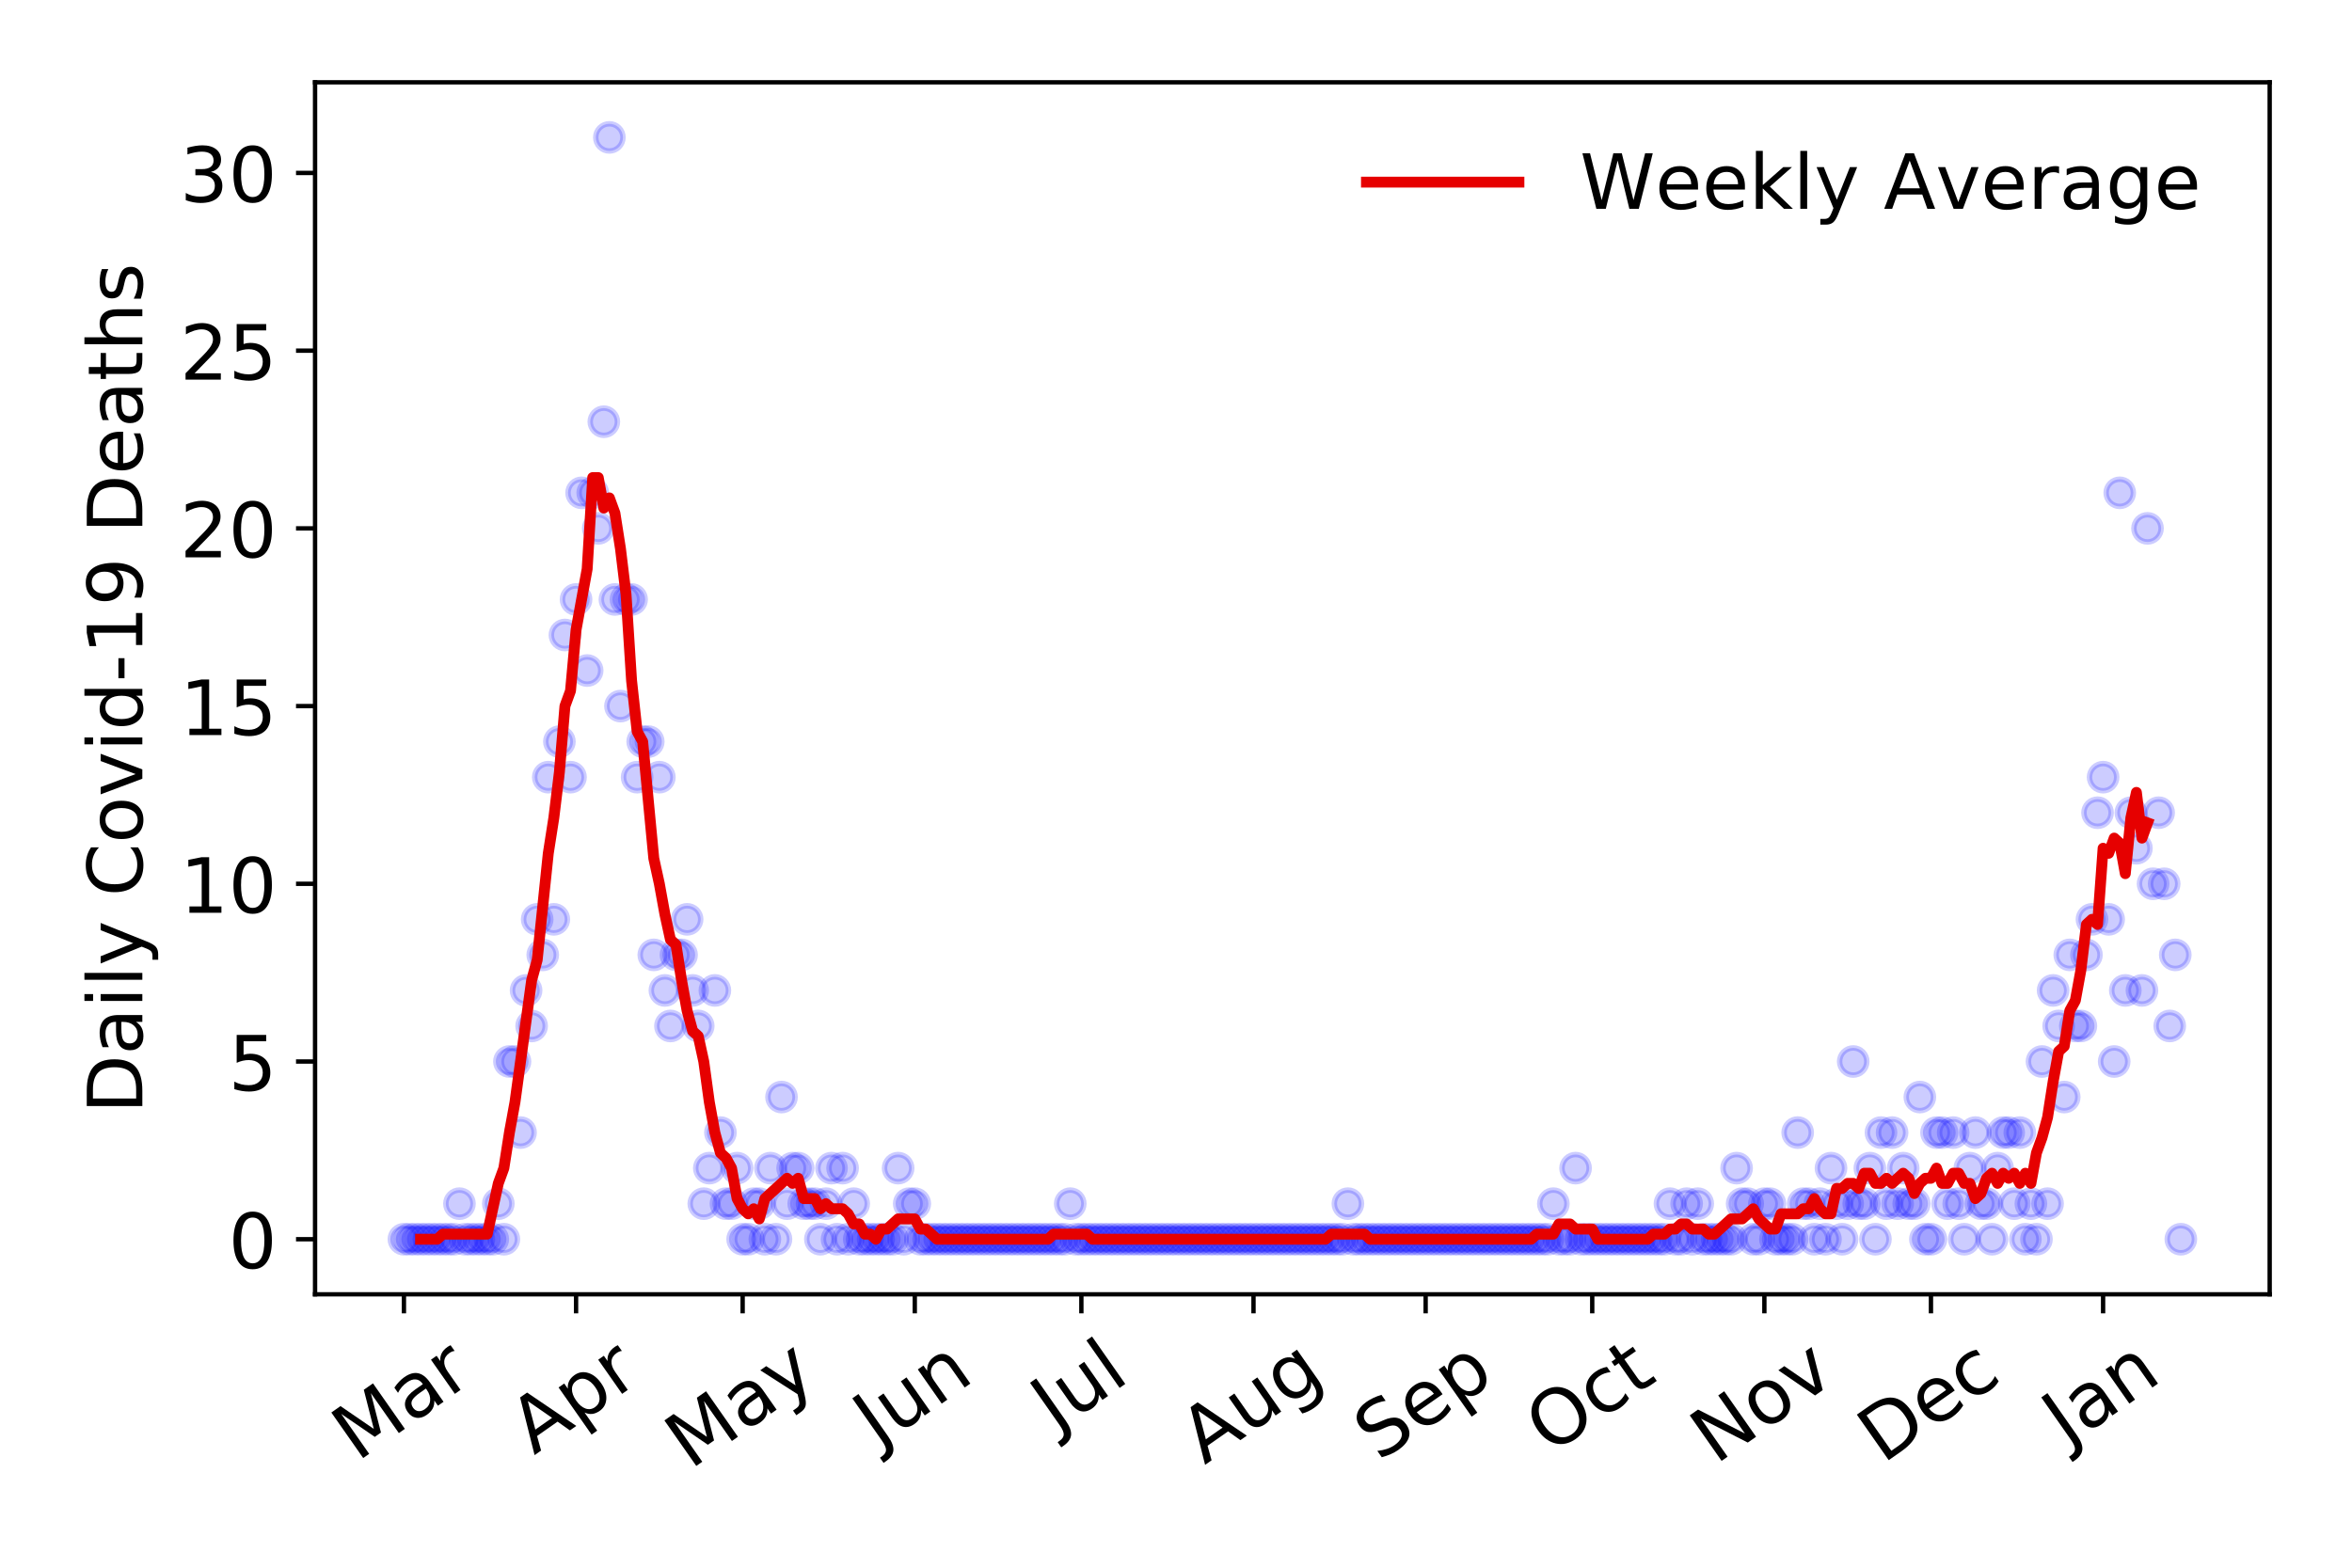 <?xml version="1.0" encoding="utf-8" standalone="no"?>
<!DOCTYPE svg PUBLIC "-//W3C//DTD SVG 1.1//EN"
  "http://www.w3.org/Graphics/SVG/1.1/DTD/svg11.dtd">
<!-- Created with matplotlib (https://matplotlib.org/) -->
<svg height="288pt" version="1.1" viewBox="0 0 432 288" width="432pt" xmlns="http://www.w3.org/2000/svg" xmlns:xlink="http://www.w3.org/1999/xlink">
 <defs>
  <style type="text/css">
*{stroke-linecap:butt;stroke-linejoin:round;}
  </style>
 </defs>
 <g id="figure_1">
  <g id="patch_1">
   <path d="M 0 288 
L 432 288 
L 432 0 
L 0 0 
z
" style="fill:#ffffff;"/>
  </g>
  <g id="axes_1">
   <g id="patch_2">
    <path d="M 57.87 237.778 
L 416.88 237.778 
L 416.88 15.12 
L 57.87 15.12 
z
" style="fill:#ffffff;"/>
   </g>
   <g id="matplotlib.axis_1">
    <g id="xtick_1">
     <g id="line2d_1">
      <defs>
       <path d="M 0 0 
L 0 3.5 
" id="mb020a60a3b" style="stroke:#000000;stroke-width:0.8;"/>
      </defs>
      <g>
       <use style="stroke:#000000;stroke-width:0.8;" x="74.189" xlink:href="#mb020a60a3b" y="237.778"/>
      </g>
     </g>
     <g id="text_1">
      <!-- Mar -->
      <defs>
       <path d="M 9.812 72.906 
L 24.516 72.906 
L 43.109 23.297 
L 61.812 72.906 
L 76.516 72.906 
L 76.516 0 
L 66.891 0 
L 66.891 64.016 
L 48.094 14.016 
L 38.188 14.016 
L 19.391 64.016 
L 19.391 0 
L 9.812 0 
z
" id="DejaVuSans-77"/>
       <path d="M 34.281 27.484 
Q 23.391 27.484 19.188 25 
Q 14.984 22.516 14.984 16.5 
Q 14.984 11.719 18.141 8.906 
Q 21.297 6.109 26.703 6.109 
Q 34.188 6.109 38.703 11.406 
Q 43.219 16.703 43.219 25.484 
L 43.219 27.484 
z
M 52.203 31.203 
L 52.203 0 
L 43.219 0 
L 43.219 8.297 
Q 40.141 3.328 35.547 0.953 
Q 30.953 -1.422 24.312 -1.422 
Q 15.922 -1.422 10.953 3.297 
Q 6 8.016 6 15.922 
Q 6 25.141 12.172 29.828 
Q 18.359 34.516 30.609 34.516 
L 43.219 34.516 
L 43.219 35.406 
Q 43.219 41.609 39.141 45 
Q 35.062 48.391 27.688 48.391 
Q 23 48.391 18.547 47.266 
Q 14.109 46.141 10.016 43.891 
L 10.016 52.203 
Q 14.938 54.109 19.578 55.047 
Q 24.219 56 28.609 56 
Q 40.484 56 46.344 49.844 
Q 52.203 43.703 52.203 31.203 
z
" id="DejaVuSans-97"/>
       <path d="M 41.109 46.297 
Q 39.594 47.172 37.812 47.578 
Q 36.031 48 33.891 48 
Q 26.266 48 22.188 43.047 
Q 18.109 38.094 18.109 28.812 
L 18.109 0 
L 9.078 0 
L 9.078 54.688 
L 18.109 54.688 
L 18.109 46.188 
Q 20.953 51.172 25.484 53.578 
Q 30.031 56 36.531 56 
Q 37.453 56 38.578 55.875 
Q 39.703 55.766 41.062 55.516 
z
" id="DejaVuSans-114"/>
      </defs>
      <g transform="translate(65.586 268.643)rotate(-35)scale(0.14 -0.14)">
       <use xlink:href="#DejaVuSans-77"/>
       <use x="86.279" xlink:href="#DejaVuSans-97"/>
       <use x="147.559" xlink:href="#DejaVuSans-114"/>
      </g>
     </g>
    </g>
    <g id="xtick_2">
     <g id="line2d_2">
      <g>
       <use style="stroke:#000000;stroke-width:0.8;" x="105.806" xlink:href="#mb020a60a3b" y="237.778"/>
      </g>
     </g>
     <g id="text_2">
      <!-- Apr -->
      <defs>
       <path d="M 34.188 63.188 
L 20.797 26.906 
L 47.609 26.906 
z
M 28.609 72.906 
L 39.797 72.906 
L 67.578 0 
L 57.328 0 
L 50.688 18.703 
L 17.828 18.703 
L 11.188 0 
L 0.781 0 
z
" id="DejaVuSans-65"/>
       <path d="M 18.109 8.203 
L 18.109 -20.797 
L 9.078 -20.797 
L 9.078 54.688 
L 18.109 54.688 
L 18.109 46.391 
Q 20.953 51.266 25.266 53.625 
Q 29.594 56 35.594 56 
Q 45.562 56 51.781 48.094 
Q 58.016 40.188 58.016 27.297 
Q 58.016 14.406 51.781 6.484 
Q 45.562 -1.422 35.594 -1.422 
Q 29.594 -1.422 25.266 0.953 
Q 20.953 3.328 18.109 8.203 
z
M 48.688 27.297 
Q 48.688 37.203 44.609 42.844 
Q 40.531 48.484 33.406 48.484 
Q 26.266 48.484 22.188 42.844 
Q 18.109 37.203 18.109 27.297 
Q 18.109 17.391 22.188 11.75 
Q 26.266 6.109 33.406 6.109 
Q 40.531 6.109 44.609 11.75 
Q 48.688 17.391 48.688 27.297 
z
" id="DejaVuSans-112"/>
      </defs>
      <g transform="translate(98.102 267.384)rotate(-35)scale(0.14 -0.14)">
       <use xlink:href="#DejaVuSans-65"/>
       <use x="68.408" xlink:href="#DejaVuSans-112"/>
       <use x="131.885" xlink:href="#DejaVuSans-114"/>
      </g>
     </g>
    </g>
    <g id="xtick_3">
     <g id="line2d_3">
      <g>
       <use style="stroke:#000000;stroke-width:0.8;" x="136.403" xlink:href="#mb020a60a3b" y="237.778"/>
      </g>
     </g>
     <g id="text_3">
      <!-- May -->
      <defs>
       <path d="M 32.172 -5.078 
Q 28.375 -14.844 24.75 -17.812 
Q 21.141 -20.797 15.094 -20.797 
L 7.906 -20.797 
L 7.906 -13.281 
L 13.188 -13.281 
Q 16.891 -13.281 18.938 -11.516 
Q 21 -9.766 23.484 -3.219 
L 25.094 0.875 
L 2.984 54.688 
L 12.5 54.688 
L 29.594 11.922 
L 46.688 54.688 
L 56.203 54.688 
z
" id="DejaVuSans-121"/>
      </defs>
      <g transform="translate(126.764 270.094)rotate(-35)scale(0.14 -0.14)">
       <use xlink:href="#DejaVuSans-77"/>
       <use x="86.279" xlink:href="#DejaVuSans-97"/>
       <use x="147.559" xlink:href="#DejaVuSans-121"/>
      </g>
     </g>
    </g>
    <g id="xtick_4">
     <g id="line2d_4">
      <g>
       <use style="stroke:#000000;stroke-width:0.8;" x="168.021" xlink:href="#mb020a60a3b" y="237.778"/>
      </g>
     </g>
     <g id="text_4">
      <!-- Jun -->
      <defs>
       <path d="M 9.812 72.906 
L 19.672 72.906 
L 19.672 5.078 
Q 19.672 -8.109 14.672 -14.062 
Q 9.672 -20.016 -1.422 -20.016 
L -5.172 -20.016 
L -5.172 -11.719 
L -2.094 -11.719 
Q 4.438 -11.719 7.125 -8.047 
Q 9.812 -4.391 9.812 5.078 
z
" id="DejaVuSans-74"/>
       <path d="M 8.5 21.578 
L 8.5 54.688 
L 17.484 54.688 
L 17.484 21.922 
Q 17.484 14.156 20.5 10.266 
Q 23.531 6.391 29.594 6.391 
Q 36.859 6.391 41.078 11.031 
Q 45.312 15.672 45.312 23.688 
L 45.312 54.688 
L 54.297 54.688 
L 54.297 0 
L 45.312 0 
L 45.312 8.406 
Q 42.047 3.422 37.719 1 
Q 33.406 -1.422 27.688 -1.422 
Q 18.266 -1.422 13.375 4.438 
Q 8.5 10.297 8.5 21.578 
z
M 31.109 56 
z
" id="DejaVuSans-117"/>
       <path d="M 54.891 33.016 
L 54.891 0 
L 45.906 0 
L 45.906 32.719 
Q 45.906 40.484 42.875 44.328 
Q 39.844 48.188 33.797 48.188 
Q 26.516 48.188 22.312 43.547 
Q 18.109 38.922 18.109 30.906 
L 18.109 0 
L 9.078 0 
L 9.078 54.688 
L 18.109 54.688 
L 18.109 46.188 
Q 21.344 51.125 25.703 53.562 
Q 30.078 56 35.797 56 
Q 45.219 56 50.047 50.172 
Q 54.891 44.344 54.891 33.016 
z
" id="DejaVuSans-110"/>
      </defs>
      <g transform="translate(161.277 266.039)rotate(-35)scale(0.14 -0.14)">
       <use xlink:href="#DejaVuSans-74"/>
       <use x="29.492" xlink:href="#DejaVuSans-117"/>
       <use x="92.871" xlink:href="#DejaVuSans-110"/>
      </g>
     </g>
    </g>
    <g id="xtick_5">
     <g id="line2d_5">
      <g>
       <use style="stroke:#000000;stroke-width:0.8;" x="198.618" xlink:href="#mb020a60a3b" y="237.778"/>
      </g>
     </g>
     <g id="text_5">
      <!-- Jul -->
      <defs>
       <path d="M 9.422 75.984 
L 18.406 75.984 
L 18.406 0 
L 9.422 0 
z
" id="DejaVuSans-108"/>
      </defs>
      <g transform="translate(193.916 263.181)rotate(-35)scale(0.14 -0.14)">
       <use xlink:href="#DejaVuSans-74"/>
       <use x="29.492" xlink:href="#DejaVuSans-117"/>
       <use x="92.871" xlink:href="#DejaVuSans-108"/>
      </g>
     </g>
    </g>
    <g id="xtick_6">
     <g id="line2d_6">
      <g>
       <use style="stroke:#000000;stroke-width:0.8;" x="230.236" xlink:href="#mb020a60a3b" y="237.778"/>
      </g>
     </g>
     <g id="text_6">
      <!-- Aug -->
      <defs>
       <path d="M 45.406 27.984 
Q 45.406 37.75 41.375 43.109 
Q 37.359 48.484 30.078 48.484 
Q 22.859 48.484 18.828 43.109 
Q 14.797 37.75 14.797 27.984 
Q 14.797 18.266 18.828 12.891 
Q 22.859 7.516 30.078 7.516 
Q 37.359 7.516 41.375 12.891 
Q 45.406 18.266 45.406 27.984 
z
M 54.391 6.781 
Q 54.391 -7.172 48.188 -13.984 
Q 42 -20.797 29.203 -20.797 
Q 24.469 -20.797 20.266 -20.094 
Q 16.062 -19.391 12.109 -17.922 
L 12.109 -9.188 
Q 16.062 -11.328 19.922 -12.344 
Q 23.781 -13.375 27.781 -13.375 
Q 36.625 -13.375 41.016 -8.766 
Q 45.406 -4.156 45.406 5.172 
L 45.406 9.625 
Q 42.625 4.781 38.281 2.391 
Q 33.938 0 27.875 0 
Q 17.828 0 11.672 7.656 
Q 5.516 15.328 5.516 27.984 
Q 5.516 40.672 11.672 48.328 
Q 17.828 56 27.875 56 
Q 33.938 56 38.281 53.609 
Q 42.625 51.219 45.406 46.391 
L 45.406 54.688 
L 54.391 54.688 
z
" id="DejaVuSans-103"/>
      </defs>
      <g transform="translate(221.255 269.172)rotate(-35)scale(0.14 -0.14)">
       <use xlink:href="#DejaVuSans-65"/>
       <use x="68.408" xlink:href="#DejaVuSans-117"/>
       <use x="131.787" xlink:href="#DejaVuSans-103"/>
      </g>
     </g>
    </g>
    <g id="xtick_7">
     <g id="line2d_7">
      <g>
       <use style="stroke:#000000;stroke-width:0.8;" x="261.853" xlink:href="#mb020a60a3b" y="237.778"/>
      </g>
     </g>
     <g id="text_7">
      <!-- Sep -->
      <defs>
       <path d="M 53.516 70.516 
L 53.516 60.891 
Q 47.906 63.578 42.922 64.891 
Q 37.938 66.219 33.297 66.219 
Q 25.25 66.219 20.875 63.094 
Q 16.5 59.969 16.5 54.203 
Q 16.5 49.359 19.406 46.891 
Q 22.312 44.438 30.422 42.922 
L 36.375 41.703 
Q 47.406 39.594 52.656 34.297 
Q 57.906 29 57.906 20.125 
Q 57.906 9.516 50.797 4.047 
Q 43.703 -1.422 29.984 -1.422 
Q 24.812 -1.422 18.969 -0.25 
Q 13.141 0.922 6.891 3.219 
L 6.891 13.375 
Q 12.891 10.016 18.656 8.297 
Q 24.422 6.594 29.984 6.594 
Q 38.422 6.594 43.016 9.906 
Q 47.609 13.234 47.609 19.391 
Q 47.609 24.75 44.312 27.781 
Q 41.016 30.812 33.5 32.328 
L 27.484 33.5 
Q 16.453 35.688 11.516 40.375 
Q 6.594 45.062 6.594 53.422 
Q 6.594 63.094 13.406 68.656 
Q 20.219 74.219 32.172 74.219 
Q 37.312 74.219 42.625 73.281 
Q 47.953 72.359 53.516 70.516 
z
" id="DejaVuSans-83"/>
       <path d="M 56.203 29.594 
L 56.203 25.203 
L 14.891 25.203 
Q 15.484 15.922 20.484 11.062 
Q 25.484 6.203 34.422 6.203 
Q 39.594 6.203 44.453 7.469 
Q 49.312 8.734 54.109 11.281 
L 54.109 2.781 
Q 49.266 0.734 44.188 -0.344 
Q 39.109 -1.422 33.891 -1.422 
Q 20.797 -1.422 13.156 6.188 
Q 5.516 13.812 5.516 26.812 
Q 5.516 40.234 12.766 48.109 
Q 20.016 56 32.328 56 
Q 43.359 56 49.781 48.891 
Q 56.203 41.797 56.203 29.594 
z
M 47.219 32.234 
Q 47.125 39.594 43.094 43.984 
Q 39.062 48.391 32.422 48.391 
Q 24.906 48.391 20.391 44.141 
Q 15.875 39.891 15.188 32.172 
z
" id="DejaVuSans-101"/>
      </defs>
      <g transform="translate(253.26 268.629)rotate(-35)scale(0.14 -0.14)">
       <use xlink:href="#DejaVuSans-83"/>
       <use x="63.477" xlink:href="#DejaVuSans-101"/>
       <use x="125" xlink:href="#DejaVuSans-112"/>
      </g>
     </g>
    </g>
    <g id="xtick_8">
     <g id="line2d_8">
      <g>
       <use style="stroke:#000000;stroke-width:0.8;" x="292.45" xlink:href="#mb020a60a3b" y="237.778"/>
      </g>
     </g>
     <g id="text_8">
      <!-- Oct -->
      <defs>
       <path d="M 39.406 66.219 
Q 28.656 66.219 22.328 58.203 
Q 16.016 50.203 16.016 36.375 
Q 16.016 22.609 22.328 14.594 
Q 28.656 6.594 39.406 6.594 
Q 50.141 6.594 56.422 14.594 
Q 62.703 22.609 62.703 36.375 
Q 62.703 50.203 56.422 58.203 
Q 50.141 66.219 39.406 66.219 
z
M 39.406 74.219 
Q 54.734 74.219 63.906 63.938 
Q 73.094 53.656 73.094 36.375 
Q 73.094 19.141 63.906 8.859 
Q 54.734 -1.422 39.406 -1.422 
Q 24.031 -1.422 14.812 8.828 
Q 5.609 19.094 5.609 36.375 
Q 5.609 53.656 14.812 63.938 
Q 24.031 74.219 39.406 74.219 
z
" id="DejaVuSans-79"/>
       <path d="M 48.781 52.594 
L 48.781 44.188 
Q 44.969 46.297 41.141 47.344 
Q 37.312 48.391 33.406 48.391 
Q 24.656 48.391 19.812 42.844 
Q 14.984 37.312 14.984 27.297 
Q 14.984 17.281 19.812 11.734 
Q 24.656 6.203 33.406 6.203 
Q 37.312 6.203 41.141 7.25 
Q 44.969 8.297 48.781 10.406 
L 48.781 2.094 
Q 45.016 0.344 40.984 -0.531 
Q 36.969 -1.422 32.422 -1.422 
Q 20.062 -1.422 12.781 6.344 
Q 5.516 14.109 5.516 27.297 
Q 5.516 40.672 12.859 48.328 
Q 20.219 56 33.016 56 
Q 37.156 56 41.109 55.141 
Q 45.062 54.297 48.781 52.594 
z
" id="DejaVuSans-99"/>
       <path d="M 18.312 70.219 
L 18.312 54.688 
L 36.812 54.688 
L 36.812 47.703 
L 18.312 47.703 
L 18.312 18.016 
Q 18.312 11.328 20.141 9.422 
Q 21.969 7.516 27.594 7.516 
L 36.812 7.516 
L 36.812 0 
L 27.594 0 
Q 17.188 0 13.234 3.875 
Q 9.281 7.766 9.281 18.016 
L 9.281 47.703 
L 2.688 47.703 
L 2.688 54.688 
L 9.281 54.688 
L 9.281 70.219 
z
" id="DejaVuSans-116"/>
      </defs>
      <g transform="translate(284.752 267.377)rotate(-35)scale(0.14 -0.14)">
       <use xlink:href="#DejaVuSans-79"/>
       <use x="78.711" xlink:href="#DejaVuSans-99"/>
       <use x="133.691" xlink:href="#DejaVuSans-116"/>
      </g>
     </g>
    </g>
    <g id="xtick_9">
     <g id="line2d_9">
      <g>
       <use style="stroke:#000000;stroke-width:0.8;" x="324.068" xlink:href="#mb020a60a3b" y="237.778"/>
      </g>
     </g>
     <g id="text_9">
      <!-- Nov -->
      <defs>
       <path d="M 9.812 72.906 
L 23.094 72.906 
L 55.422 11.922 
L 55.422 72.906 
L 64.984 72.906 
L 64.984 0 
L 51.703 0 
L 19.391 60.984 
L 19.391 0 
L 9.812 0 
z
" id="DejaVuSans-78"/>
       <path d="M 30.609 48.391 
Q 23.391 48.391 19.188 42.75 
Q 14.984 37.109 14.984 27.297 
Q 14.984 17.484 19.156 11.844 
Q 23.344 6.203 30.609 6.203 
Q 37.797 6.203 41.984 11.859 
Q 46.188 17.531 46.188 27.297 
Q 46.188 37.016 41.984 42.703 
Q 37.797 48.391 30.609 48.391 
z
M 30.609 56 
Q 42.328 56 49.016 48.375 
Q 55.719 40.766 55.719 27.297 
Q 55.719 13.875 49.016 6.219 
Q 42.328 -1.422 30.609 -1.422 
Q 18.844 -1.422 12.172 6.219 
Q 5.516 13.875 5.516 27.297 
Q 5.516 40.766 12.172 48.375 
Q 18.844 56 30.609 56 
z
" id="DejaVuSans-111"/>
       <path d="M 2.984 54.688 
L 12.5 54.688 
L 29.594 8.797 
L 46.688 54.688 
L 56.203 54.688 
L 35.688 0 
L 23.484 0 
z
" id="DejaVuSans-118"/>
      </defs>
      <g transform="translate(315.091 269.166)rotate(-35)scale(0.14 -0.14)">
       <use xlink:href="#DejaVuSans-78"/>
       <use x="74.805" xlink:href="#DejaVuSans-111"/>
       <use x="135.986" xlink:href="#DejaVuSans-118"/>
      </g>
     </g>
    </g>
    <g id="xtick_10">
     <g id="line2d_10">
      <g>
       <use style="stroke:#000000;stroke-width:0.8;" x="354.665" xlink:href="#mb020a60a3b" y="237.778"/>
      </g>
     </g>
     <g id="text_10">
      <!-- Dec -->
      <defs>
       <path d="M 19.672 64.797 
L 19.672 8.109 
L 31.594 8.109 
Q 46.688 8.109 53.688 14.938 
Q 60.688 21.781 60.688 36.531 
Q 60.688 51.172 53.688 57.984 
Q 46.688 64.797 31.594 64.797 
z
M 9.812 72.906 
L 30.078 72.906 
Q 51.266 72.906 61.172 64.094 
Q 71.094 55.281 71.094 36.531 
Q 71.094 17.672 61.125 8.828 
Q 51.172 0 30.078 0 
L 9.812 0 
z
" id="DejaVuSans-68"/>
      </defs>
      <g transform="translate(345.785 269.032)rotate(-35)scale(0.14 -0.14)">
       <use xlink:href="#DejaVuSans-68"/>
       <use x="77.002" xlink:href="#DejaVuSans-101"/>
       <use x="138.525" xlink:href="#DejaVuSans-99"/>
      </g>
     </g>
    </g>
    <g id="xtick_11">
     <g id="line2d_11">
      <g>
       <use style="stroke:#000000;stroke-width:0.8;" x="386.283" xlink:href="#mb020a60a3b" y="237.778"/>
      </g>
     </g>
     <g id="text_11">
      <!-- Jan -->
      <g transform="translate(379.659 265.871)rotate(-35)scale(0.14 -0.14)">
       <use xlink:href="#DejaVuSans-74"/>
       <use x="29.492" xlink:href="#DejaVuSans-97"/>
       <use x="90.771" xlink:href="#DejaVuSans-110"/>
      </g>
     </g>
    </g>
   </g>
   <g id="matplotlib.axis_2">
    <g id="ytick_1">
     <g id="line2d_12">
      <defs>
       <path d="M 0 0 
L -3.5 0 
" id="m4ace4a5c75" style="stroke:#000000;stroke-width:0.8;"/>
      </defs>
      <g>
       <use style="stroke:#000000;stroke-width:0.8;" x="57.87" xlink:href="#m4ace4a5c75" y="227.657"/>
      </g>
     </g>
     <g id="text_12">
      <!-- 0 -->
      <defs>
       <path d="M 31.781 66.406 
Q 24.172 66.406 20.328 58.906 
Q 16.5 51.422 16.5 36.375 
Q 16.5 21.391 20.328 13.891 
Q 24.172 6.391 31.781 6.391 
Q 39.453 6.391 43.281 13.891 
Q 47.125 21.391 47.125 36.375 
Q 47.125 51.422 43.281 58.906 
Q 39.453 66.406 31.781 66.406 
z
M 31.781 74.219 
Q 44.047 74.219 50.516 64.516 
Q 56.984 54.828 56.984 36.375 
Q 56.984 17.969 50.516 8.266 
Q 44.047 -1.422 31.781 -1.422 
Q 19.531 -1.422 13.062 8.266 
Q 6.594 17.969 6.594 36.375 
Q 6.594 54.828 13.062 64.516 
Q 19.531 74.219 31.781 74.219 
z
" id="DejaVuSans-48"/>
      </defs>
      <g transform="translate(41.962 232.976)scale(0.14 -0.14)">
       <use xlink:href="#DejaVuSans-48"/>
      </g>
     </g>
    </g>
    <g id="ytick_2">
     <g id="line2d_13">
      <g>
       <use style="stroke:#000000;stroke-width:0.8;" x="57.87" xlink:href="#m4ace4a5c75" y="195.01"/>
      </g>
     </g>
     <g id="text_13">
      <!-- 5 -->
      <defs>
       <path d="M 10.797 72.906 
L 49.516 72.906 
L 49.516 64.594 
L 19.828 64.594 
L 19.828 46.734 
Q 21.969 47.469 24.109 47.828 
Q 26.266 48.188 28.422 48.188 
Q 40.625 48.188 47.75 41.5 
Q 54.891 34.812 54.891 23.391 
Q 54.891 11.625 47.562 5.094 
Q 40.234 -1.422 26.906 -1.422 
Q 22.312 -1.422 17.547 -0.641 
Q 12.797 0.141 7.719 1.703 
L 7.719 11.625 
Q 12.109 9.234 16.797 8.062 
Q 21.484 6.891 26.703 6.891 
Q 35.156 6.891 40.078 11.328 
Q 45.016 15.766 45.016 23.391 
Q 45.016 31 40.078 35.438 
Q 35.156 39.891 26.703 39.891 
Q 22.75 39.891 18.812 39.016 
Q 14.891 38.141 10.797 36.281 
z
" id="DejaVuSans-53"/>
      </defs>
      <g transform="translate(41.962 200.328)scale(0.14 -0.14)">
       <use xlink:href="#DejaVuSans-53"/>
      </g>
     </g>
    </g>
    <g id="ytick_3">
     <g id="line2d_14">
      <g>
       <use style="stroke:#000000;stroke-width:0.8;" x="57.87" xlink:href="#m4ace4a5c75" y="162.362"/>
      </g>
     </g>
     <g id="text_14">
      <!-- 10 -->
      <defs>
       <path d="M 12.406 8.297 
L 28.516 8.297 
L 28.516 63.922 
L 10.984 60.406 
L 10.984 69.391 
L 28.422 72.906 
L 38.281 72.906 
L 38.281 8.297 
L 54.391 8.297 
L 54.391 0 
L 12.406 0 
z
" id="DejaVuSans-49"/>
      </defs>
      <g transform="translate(33.055 167.681)scale(0.14 -0.14)">
       <use xlink:href="#DejaVuSans-49"/>
       <use x="63.623" xlink:href="#DejaVuSans-48"/>
      </g>
     </g>
    </g>
    <g id="ytick_4">
     <g id="line2d_15">
      <g>
       <use style="stroke:#000000;stroke-width:0.8;" x="57.87" xlink:href="#m4ace4a5c75" y="129.714"/>
      </g>
     </g>
     <g id="text_15">
      <!-- 15 -->
      <g transform="translate(33.055 135.033)scale(0.14 -0.14)">
       <use xlink:href="#DejaVuSans-49"/>
       <use x="63.623" xlink:href="#DejaVuSans-53"/>
      </g>
     </g>
    </g>
    <g id="ytick_5">
     <g id="line2d_16">
      <g>
       <use style="stroke:#000000;stroke-width:0.8;" x="57.87" xlink:href="#m4ace4a5c75" y="97.066"/>
      </g>
     </g>
     <g id="text_16">
      <!-- 20 -->
      <defs>
       <path d="M 19.188 8.297 
L 53.609 8.297 
L 53.609 0 
L 7.328 0 
L 7.328 8.297 
Q 12.938 14.109 22.625 23.891 
Q 32.328 33.688 34.812 36.531 
Q 39.547 41.844 41.422 45.531 
Q 43.312 49.219 43.312 52.781 
Q 43.312 58.594 39.234 62.25 
Q 35.156 65.922 28.609 65.922 
Q 23.969 65.922 18.812 64.312 
Q 13.672 62.703 7.812 59.422 
L 7.812 69.391 
Q 13.766 71.781 18.938 73 
Q 24.125 74.219 28.422 74.219 
Q 39.75 74.219 46.484 68.547 
Q 53.219 62.891 53.219 53.422 
Q 53.219 48.922 51.531 44.891 
Q 49.859 40.875 45.406 35.406 
Q 44.188 33.984 37.641 27.219 
Q 31.109 20.453 19.188 8.297 
z
" id="DejaVuSans-50"/>
      </defs>
      <g transform="translate(33.055 102.385)scale(0.14 -0.14)">
       <use xlink:href="#DejaVuSans-50"/>
       <use x="63.623" xlink:href="#DejaVuSans-48"/>
      </g>
     </g>
    </g>
    <g id="ytick_6">
     <g id="line2d_17">
      <g>
       <use style="stroke:#000000;stroke-width:0.8;" x="57.87" xlink:href="#m4ace4a5c75" y="64.418"/>
      </g>
     </g>
     <g id="text_17">
      <!-- 25 -->
      <g transform="translate(33.055 69.737)scale(0.14 -0.14)">
       <use xlink:href="#DejaVuSans-50"/>
       <use x="63.623" xlink:href="#DejaVuSans-53"/>
      </g>
     </g>
    </g>
    <g id="ytick_7">
     <g id="line2d_18">
      <g>
       <use style="stroke:#000000;stroke-width:0.8;" x="57.87" xlink:href="#m4ace4a5c75" y="31.77"/>
      </g>
     </g>
     <g id="text_18">
      <!-- 30 -->
      <defs>
       <path d="M 40.578 39.312 
Q 47.656 37.797 51.625 33 
Q 55.609 28.219 55.609 21.188 
Q 55.609 10.406 48.188 4.484 
Q 40.766 -1.422 27.094 -1.422 
Q 22.516 -1.422 17.656 -0.516 
Q 12.797 0.391 7.625 2.203 
L 7.625 11.719 
Q 11.719 9.328 16.594 8.109 
Q 21.484 6.891 26.812 6.891 
Q 36.078 6.891 40.938 10.547 
Q 45.797 14.203 45.797 21.188 
Q 45.797 27.641 41.281 31.266 
Q 36.766 34.906 28.719 34.906 
L 20.219 34.906 
L 20.219 43.016 
L 29.109 43.016 
Q 36.375 43.016 40.234 45.922 
Q 44.094 48.828 44.094 54.297 
Q 44.094 59.906 40.109 62.906 
Q 36.141 65.922 28.719 65.922 
Q 24.656 65.922 20.016 65.031 
Q 15.375 64.156 9.812 62.312 
L 9.812 71.094 
Q 15.438 72.656 20.344 73.438 
Q 25.25 74.219 29.594 74.219 
Q 40.828 74.219 47.359 69.109 
Q 53.906 64.016 53.906 55.328 
Q 53.906 49.266 50.438 45.094 
Q 46.969 40.922 40.578 39.312 
z
" id="DejaVuSans-51"/>
      </defs>
      <g transform="translate(33.055 37.089)scale(0.14 -0.14)">
       <use xlink:href="#DejaVuSans-51"/>
       <use x="63.623" xlink:href="#DejaVuSans-48"/>
      </g>
     </g>
    </g>
    <g id="text_19">
     <!-- Daily Covid-19 Deaths -->
     <defs>
      <path d="M 9.422 54.688 
L 18.406 54.688 
L 18.406 0 
L 9.422 0 
z
M 9.422 75.984 
L 18.406 75.984 
L 18.406 64.594 
L 9.422 64.594 
z
" id="DejaVuSans-105"/>
      <path id="DejaVuSans-32"/>
      <path d="M 64.406 67.281 
L 64.406 56.891 
Q 59.422 61.531 53.781 63.812 
Q 48.141 66.109 41.797 66.109 
Q 29.297 66.109 22.656 58.469 
Q 16.016 50.828 16.016 36.375 
Q 16.016 21.969 22.656 14.328 
Q 29.297 6.688 41.797 6.688 
Q 48.141 6.688 53.781 8.984 
Q 59.422 11.281 64.406 15.922 
L 64.406 5.609 
Q 59.234 2.094 53.438 0.328 
Q 47.656 -1.422 41.219 -1.422 
Q 24.656 -1.422 15.125 8.703 
Q 5.609 18.844 5.609 36.375 
Q 5.609 53.953 15.125 64.078 
Q 24.656 74.219 41.219 74.219 
Q 47.75 74.219 53.531 72.484 
Q 59.328 70.75 64.406 67.281 
z
" id="DejaVuSans-67"/>
      <path d="M 45.406 46.391 
L 45.406 75.984 
L 54.391 75.984 
L 54.391 0 
L 45.406 0 
L 45.406 8.203 
Q 42.578 3.328 38.25 0.953 
Q 33.938 -1.422 27.875 -1.422 
Q 17.969 -1.422 11.734 6.484 
Q 5.516 14.406 5.516 27.297 
Q 5.516 40.188 11.734 48.094 
Q 17.969 56 27.875 56 
Q 33.938 56 38.25 53.625 
Q 42.578 51.266 45.406 46.391 
z
M 14.797 27.297 
Q 14.797 17.391 18.875 11.75 
Q 22.953 6.109 30.078 6.109 
Q 37.203 6.109 41.297 11.75 
Q 45.406 17.391 45.406 27.297 
Q 45.406 37.203 41.297 42.844 
Q 37.203 48.484 30.078 48.484 
Q 22.953 48.484 18.875 42.844 
Q 14.797 37.203 14.797 27.297 
z
" id="DejaVuSans-100"/>
      <path d="M 4.891 31.391 
L 31.203 31.391 
L 31.203 23.391 
L 4.891 23.391 
z
" id="DejaVuSans-45"/>
      <path d="M 10.984 1.516 
L 10.984 10.5 
Q 14.703 8.734 18.5 7.812 
Q 22.312 6.891 25.984 6.891 
Q 35.75 6.891 40.891 13.453 
Q 46.047 20.016 46.781 33.406 
Q 43.953 29.203 39.594 26.953 
Q 35.25 24.703 29.984 24.703 
Q 19.047 24.703 12.672 31.312 
Q 6.297 37.938 6.297 49.422 
Q 6.297 60.641 12.938 67.422 
Q 19.578 74.219 30.609 74.219 
Q 43.266 74.219 49.922 64.516 
Q 56.594 54.828 56.594 36.375 
Q 56.594 19.141 48.406 8.859 
Q 40.234 -1.422 26.422 -1.422 
Q 22.703 -1.422 18.891 -0.688 
Q 15.094 0.047 10.984 1.516 
z
M 30.609 32.422 
Q 37.25 32.422 41.125 36.953 
Q 45.016 41.5 45.016 49.422 
Q 45.016 57.281 41.125 61.844 
Q 37.25 66.406 30.609 66.406 
Q 23.969 66.406 20.094 61.844 
Q 16.219 57.281 16.219 49.422 
Q 16.219 41.5 20.094 36.953 
Q 23.969 32.422 30.609 32.422 
z
" id="DejaVuSans-57"/>
      <path d="M 54.891 33.016 
L 54.891 0 
L 45.906 0 
L 45.906 32.719 
Q 45.906 40.484 42.875 44.328 
Q 39.844 48.188 33.797 48.188 
Q 26.516 48.188 22.312 43.547 
Q 18.109 38.922 18.109 30.906 
L 18.109 0 
L 9.078 0 
L 9.078 75.984 
L 18.109 75.984 
L 18.109 46.188 
Q 21.344 51.125 25.703 53.562 
Q 30.078 56 35.797 56 
Q 45.219 56 50.047 50.172 
Q 54.891 44.344 54.891 33.016 
z
" id="DejaVuSans-104"/>
      <path d="M 44.281 53.078 
L 44.281 44.578 
Q 40.484 46.531 36.375 47.5 
Q 32.281 48.484 27.875 48.484 
Q 21.188 48.484 17.844 46.438 
Q 14.5 44.391 14.5 40.281 
Q 14.5 37.156 16.891 35.375 
Q 19.281 33.594 26.516 31.984 
L 29.594 31.297 
Q 39.156 29.25 43.188 25.516 
Q 47.219 21.781 47.219 15.094 
Q 47.219 7.469 41.188 3.016 
Q 35.156 -1.422 24.609 -1.422 
Q 20.219 -1.422 15.453 -0.562 
Q 10.688 0.297 5.422 2 
L 5.422 11.281 
Q 10.406 8.688 15.234 7.391 
Q 20.062 6.109 24.812 6.109 
Q 31.156 6.109 34.562 8.281 
Q 37.984 10.453 37.984 14.406 
Q 37.984 18.062 35.516 20.016 
Q 33.062 21.969 24.703 23.781 
L 21.578 24.516 
Q 13.234 26.266 9.516 29.906 
Q 5.812 33.547 5.812 39.891 
Q 5.812 47.609 11.281 51.797 
Q 16.75 56 26.812 56 
Q 31.781 56 36.172 55.266 
Q 40.578 54.547 44.281 53.078 
z
" id="DejaVuSans-115"/>
     </defs>
     <g transform="translate(26.143 204.56)rotate(-90)scale(0.14 -0.14)">
      <use xlink:href="#DejaVuSans-68"/>
      <use x="77.002" xlink:href="#DejaVuSans-97"/>
      <use x="138.281" xlink:href="#DejaVuSans-105"/>
      <use x="166.064" xlink:href="#DejaVuSans-108"/>
      <use x="193.848" xlink:href="#DejaVuSans-121"/>
      <use x="253.027" xlink:href="#DejaVuSans-32"/>
      <use x="284.814" xlink:href="#DejaVuSans-67"/>
      <use x="354.639" xlink:href="#DejaVuSans-111"/>
      <use x="415.82" xlink:href="#DejaVuSans-118"/>
      <use x="475" xlink:href="#DejaVuSans-105"/>
      <use x="502.783" xlink:href="#DejaVuSans-100"/>
      <use x="566.26" xlink:href="#DejaVuSans-45"/>
      <use x="602.344" xlink:href="#DejaVuSans-49"/>
      <use x="665.967" xlink:href="#DejaVuSans-57"/>
      <use x="729.59" xlink:href="#DejaVuSans-32"/>
      <use x="761.377" xlink:href="#DejaVuSans-68"/>
      <use x="838.379" xlink:href="#DejaVuSans-101"/>
      <use x="899.902" xlink:href="#DejaVuSans-97"/>
      <use x="961.182" xlink:href="#DejaVuSans-116"/>
      <use x="1000.391" xlink:href="#DejaVuSans-104"/>
      <use x="1063.77" xlink:href="#DejaVuSans-115"/>
     </g>
    </g>
   </g>
   <g id="line2d_19">
    <defs>
     <path d="M 0 2.5 
C 0.663 2.5 1.299 2.237 1.768 1.768 
C 2.237 1.299 2.5 0.663 2.5 0 
C 2.5 -0.663 2.237 -1.299 1.768 -1.768 
C 1.299 -2.237 0.663 -2.5 0 -2.5 
C -0.663 -2.5 -1.299 -2.237 -1.768 -1.768 
C -2.237 -1.299 -2.5 -0.663 -2.5 0 
C -2.5 0.663 -2.237 1.299 -1.768 1.768 
C -1.299 2.237 -0.663 2.5 0 2.5 
z
" id="m2b1f966396" style="stroke:#0000ff;stroke-opacity:0.2;"/>
    </defs>
    <g clip-path="url(#p02f09fbec3)">
     <use style="fill:#0000ff;fill-opacity:0.2;stroke:#0000ff;stroke-opacity:0.2;" x="74.189" xlink:href="#m2b1f966396" y="227.657"/>
     <use style="fill:#0000ff;fill-opacity:0.2;stroke:#0000ff;stroke-opacity:0.2;" x="75.209" xlink:href="#m2b1f966396" y="227.657"/>
     <use style="fill:#0000ff;fill-opacity:0.2;stroke:#0000ff;stroke-opacity:0.2;" x="76.228" xlink:href="#m2b1f966396" y="227.657"/>
     <use style="fill:#0000ff;fill-opacity:0.2;stroke:#0000ff;stroke-opacity:0.2;" x="77.248" xlink:href="#m2b1f966396" y="227.657"/>
     <use style="fill:#0000ff;fill-opacity:0.2;stroke:#0000ff;stroke-opacity:0.2;" x="78.268" xlink:href="#m2b1f966396" y="227.657"/>
     <use style="fill:#0000ff;fill-opacity:0.2;stroke:#0000ff;stroke-opacity:0.2;" x="79.288" xlink:href="#m2b1f966396" y="227.657"/>
     <use style="fill:#0000ff;fill-opacity:0.2;stroke:#0000ff;stroke-opacity:0.2;" x="80.308" xlink:href="#m2b1f966396" y="227.657"/>
     <use style="fill:#0000ff;fill-opacity:0.2;stroke:#0000ff;stroke-opacity:0.2;" x="81.328" xlink:href="#m2b1f966396" y="227.657"/>
     <use style="fill:#0000ff;fill-opacity:0.2;stroke:#0000ff;stroke-opacity:0.2;" x="82.348" xlink:href="#m2b1f966396" y="227.657"/>
     <use style="fill:#0000ff;fill-opacity:0.2;stroke:#0000ff;stroke-opacity:0.2;" x="83.368" xlink:href="#m2b1f966396" y="227.657"/>
     <use style="fill:#0000ff;fill-opacity:0.2;stroke:#0000ff;stroke-opacity:0.2;" x="84.388" xlink:href="#m2b1f966396" y="221.128"/>
     <use style="fill:#0000ff;fill-opacity:0.2;stroke:#0000ff;stroke-opacity:0.2;" x="85.408" xlink:href="#m2b1f966396" y="227.657"/>
     <use style="fill:#0000ff;fill-opacity:0.2;stroke:#0000ff;stroke-opacity:0.2;" x="86.428" xlink:href="#m2b1f966396" y="227.657"/>
     <use style="fill:#0000ff;fill-opacity:0.2;stroke:#0000ff;stroke-opacity:0.2;" x="87.448" xlink:href="#m2b1f966396" y="227.657"/>
     <use style="fill:#0000ff;fill-opacity:0.2;stroke:#0000ff;stroke-opacity:0.2;" x="88.467" xlink:href="#m2b1f966396" y="227.657"/>
     <use style="fill:#0000ff;fill-opacity:0.2;stroke:#0000ff;stroke-opacity:0.2;" x="89.487" xlink:href="#m2b1f966396" y="227.657"/>
     <use style="fill:#0000ff;fill-opacity:0.2;stroke:#0000ff;stroke-opacity:0.2;" x="90.507" xlink:href="#m2b1f966396" y="227.657"/>
     <use style="fill:#0000ff;fill-opacity:0.2;stroke:#0000ff;stroke-opacity:0.2;" x="91.527" xlink:href="#m2b1f966396" y="221.128"/>
     <use style="fill:#0000ff;fill-opacity:0.2;stroke:#0000ff;stroke-opacity:0.2;" x="92.547" xlink:href="#m2b1f966396" y="227.657"/>
     <use style="fill:#0000ff;fill-opacity:0.2;stroke:#0000ff;stroke-opacity:0.2;" x="93.567" xlink:href="#m2b1f966396" y="195.01"/>
     <use style="fill:#0000ff;fill-opacity:0.2;stroke:#0000ff;stroke-opacity:0.2;" x="94.587" xlink:href="#m2b1f966396" y="195.01"/>
     <use style="fill:#0000ff;fill-opacity:0.2;stroke:#0000ff;stroke-opacity:0.2;" x="95.607" xlink:href="#m2b1f966396" y="208.069"/>
     <use style="fill:#0000ff;fill-opacity:0.2;stroke:#0000ff;stroke-opacity:0.2;" x="96.627" xlink:href="#m2b1f966396" y="181.95"/>
     <use style="fill:#0000ff;fill-opacity:0.2;stroke:#0000ff;stroke-opacity:0.2;" x="97.647" xlink:href="#m2b1f966396" y="188.48"/>
     <use style="fill:#0000ff;fill-opacity:0.2;stroke:#0000ff;stroke-opacity:0.2;" x="98.667" xlink:href="#m2b1f966396" y="168.891"/>
     <use style="fill:#0000ff;fill-opacity:0.2;stroke:#0000ff;stroke-opacity:0.2;" x="99.687" xlink:href="#m2b1f966396" y="175.421"/>
     <use style="fill:#0000ff;fill-opacity:0.2;stroke:#0000ff;stroke-opacity:0.2;" x="100.706" xlink:href="#m2b1f966396" y="142.773"/>
     <use style="fill:#0000ff;fill-opacity:0.2;stroke:#0000ff;stroke-opacity:0.2;" x="101.726" xlink:href="#m2b1f966396" y="168.891"/>
     <use style="fill:#0000ff;fill-opacity:0.2;stroke:#0000ff;stroke-opacity:0.2;" x="102.746" xlink:href="#m2b1f966396" y="136.243"/>
     <use style="fill:#0000ff;fill-opacity:0.2;stroke:#0000ff;stroke-opacity:0.2;" x="103.766" xlink:href="#m2b1f966396" y="116.655"/>
     <use style="fill:#0000ff;fill-opacity:0.2;stroke:#0000ff;stroke-opacity:0.2;" x="104.786" xlink:href="#m2b1f966396" y="142.773"/>
     <use style="fill:#0000ff;fill-opacity:0.2;stroke:#0000ff;stroke-opacity:0.2;" x="105.806" xlink:href="#m2b1f966396" y="110.125"/>
     <use style="fill:#0000ff;fill-opacity:0.2;stroke:#0000ff;stroke-opacity:0.2;" x="106.826" xlink:href="#m2b1f966396" y="90.536"/>
     <use style="fill:#0000ff;fill-opacity:0.2;stroke:#0000ff;stroke-opacity:0.2;" x="107.846" xlink:href="#m2b1f966396" y="123.184"/>
     <use style="fill:#0000ff;fill-opacity:0.2;stroke:#0000ff;stroke-opacity:0.2;" x="108.866" xlink:href="#m2b1f966396" y="90.536"/>
     <use style="fill:#0000ff;fill-opacity:0.2;stroke:#0000ff;stroke-opacity:0.2;" x="109.886" xlink:href="#m2b1f966396" y="97.066"/>
     <use style="fill:#0000ff;fill-opacity:0.2;stroke:#0000ff;stroke-opacity:0.2;" x="110.906" xlink:href="#m2b1f966396" y="77.477"/>
     <use style="fill:#0000ff;fill-opacity:0.2;stroke:#0000ff;stroke-opacity:0.2;" x="111.925" xlink:href="#m2b1f966396" y="25.241"/>
     <use style="fill:#0000ff;fill-opacity:0.2;stroke:#0000ff;stroke-opacity:0.2;" x="112.945" xlink:href="#m2b1f966396" y="110.125"/>
     <use style="fill:#0000ff;fill-opacity:0.2;stroke:#0000ff;stroke-opacity:0.2;" x="113.965" xlink:href="#m2b1f966396" y="129.714"/>
     <use style="fill:#0000ff;fill-opacity:0.2;stroke:#0000ff;stroke-opacity:0.2;" x="114.985" xlink:href="#m2b1f966396" y="110.125"/>
     <use style="fill:#0000ff;fill-opacity:0.2;stroke:#0000ff;stroke-opacity:0.2;" x="116.005" xlink:href="#m2b1f966396" y="110.125"/>
     <use style="fill:#0000ff;fill-opacity:0.2;stroke:#0000ff;stroke-opacity:0.2;" x="117.025" xlink:href="#m2b1f966396" y="142.773"/>
     <use style="fill:#0000ff;fill-opacity:0.2;stroke:#0000ff;stroke-opacity:0.2;" x="118.045" xlink:href="#m2b1f966396" y="136.243"/>
     <use style="fill:#0000ff;fill-opacity:0.2;stroke:#0000ff;stroke-opacity:0.2;" x="119.065" xlink:href="#m2b1f966396" y="136.243"/>
     <use style="fill:#0000ff;fill-opacity:0.2;stroke:#0000ff;stroke-opacity:0.2;" x="120.085" xlink:href="#m2b1f966396" y="175.421"/>
     <use style="fill:#0000ff;fill-opacity:0.2;stroke:#0000ff;stroke-opacity:0.2;" x="121.105" xlink:href="#m2b1f966396" y="142.773"/>
     <use style="fill:#0000ff;fill-opacity:0.2;stroke:#0000ff;stroke-opacity:0.2;" x="122.125" xlink:href="#m2b1f966396" y="181.95"/>
     <use style="fill:#0000ff;fill-opacity:0.2;stroke:#0000ff;stroke-opacity:0.2;" x="123.145" xlink:href="#m2b1f966396" y="188.48"/>
     <use style="fill:#0000ff;fill-opacity:0.2;stroke:#0000ff;stroke-opacity:0.2;" x="124.164" xlink:href="#m2b1f966396" y="175.421"/>
     <use style="fill:#0000ff;fill-opacity:0.2;stroke:#0000ff;stroke-opacity:0.2;" x="125.184" xlink:href="#m2b1f966396" y="175.421"/>
     <use style="fill:#0000ff;fill-opacity:0.2;stroke:#0000ff;stroke-opacity:0.2;" x="126.204" xlink:href="#m2b1f966396" y="168.891"/>
     <use style="fill:#0000ff;fill-opacity:0.2;stroke:#0000ff;stroke-opacity:0.2;" x="127.224" xlink:href="#m2b1f966396" y="181.95"/>
     <use style="fill:#0000ff;fill-opacity:0.2;stroke:#0000ff;stroke-opacity:0.2;" x="128.244" xlink:href="#m2b1f966396" y="188.48"/>
     <use style="fill:#0000ff;fill-opacity:0.2;stroke:#0000ff;stroke-opacity:0.2;" x="129.264" xlink:href="#m2b1f966396" y="221.128"/>
     <use style="fill:#0000ff;fill-opacity:0.2;stroke:#0000ff;stroke-opacity:0.2;" x="130.284" xlink:href="#m2b1f966396" y="214.598"/>
     <use style="fill:#0000ff;fill-opacity:0.2;stroke:#0000ff;stroke-opacity:0.2;" x="131.304" xlink:href="#m2b1f966396" y="181.95"/>
     <use style="fill:#0000ff;fill-opacity:0.2;stroke:#0000ff;stroke-opacity:0.2;" x="132.324" xlink:href="#m2b1f966396" y="208.069"/>
     <use style="fill:#0000ff;fill-opacity:0.2;stroke:#0000ff;stroke-opacity:0.2;" x="133.344" xlink:href="#m2b1f966396" y="221.128"/>
     <use style="fill:#0000ff;fill-opacity:0.2;stroke:#0000ff;stroke-opacity:0.2;" x="134.364" xlink:href="#m2b1f966396" y="221.128"/>
     <use style="fill:#0000ff;fill-opacity:0.2;stroke:#0000ff;stroke-opacity:0.2;" x="135.384" xlink:href="#m2b1f966396" y="214.598"/>
     <use style="fill:#0000ff;fill-opacity:0.2;stroke:#0000ff;stroke-opacity:0.2;" x="136.403" xlink:href="#m2b1f966396" y="227.657"/>
     <use style="fill:#0000ff;fill-opacity:0.2;stroke:#0000ff;stroke-opacity:0.2;" x="137.423" xlink:href="#m2b1f966396" y="227.657"/>
     <use style="fill:#0000ff;fill-opacity:0.2;stroke:#0000ff;stroke-opacity:0.2;" x="138.443" xlink:href="#m2b1f966396" y="221.128"/>
     <use style="fill:#0000ff;fill-opacity:0.2;stroke:#0000ff;stroke-opacity:0.2;" x="139.463" xlink:href="#m2b1f966396" y="221.128"/>
     <use style="fill:#0000ff;fill-opacity:0.2;stroke:#0000ff;stroke-opacity:0.2;" x="140.483" xlink:href="#m2b1f966396" y="227.657"/>
     <use style="fill:#0000ff;fill-opacity:0.2;stroke:#0000ff;stroke-opacity:0.2;" x="141.503" xlink:href="#m2b1f966396" y="214.598"/>
     <use style="fill:#0000ff;fill-opacity:0.2;stroke:#0000ff;stroke-opacity:0.2;" x="142.523" xlink:href="#m2b1f966396" y="227.657"/>
     <use style="fill:#0000ff;fill-opacity:0.2;stroke:#0000ff;stroke-opacity:0.2;" x="143.543" xlink:href="#m2b1f966396" y="201.539"/>
     <use style="fill:#0000ff;fill-opacity:0.2;stroke:#0000ff;stroke-opacity:0.2;" x="144.563" xlink:href="#m2b1f966396" y="221.128"/>
     <use style="fill:#0000ff;fill-opacity:0.2;stroke:#0000ff;stroke-opacity:0.2;" x="145.583" xlink:href="#m2b1f966396" y="214.598"/>
     <use style="fill:#0000ff;fill-opacity:0.2;stroke:#0000ff;stroke-opacity:0.2;" x="146.603" xlink:href="#m2b1f966396" y="214.598"/>
     <use style="fill:#0000ff;fill-opacity:0.2;stroke:#0000ff;stroke-opacity:0.2;" x="147.623" xlink:href="#m2b1f966396" y="221.128"/>
     <use style="fill:#0000ff;fill-opacity:0.2;stroke:#0000ff;stroke-opacity:0.2;" x="148.642" xlink:href="#m2b1f966396" y="221.128"/>
     <use style="fill:#0000ff;fill-opacity:0.2;stroke:#0000ff;stroke-opacity:0.2;" x="149.662" xlink:href="#m2b1f966396" y="221.128"/>
     <use style="fill:#0000ff;fill-opacity:0.2;stroke:#0000ff;stroke-opacity:0.2;" x="150.682" xlink:href="#m2b1f966396" y="227.657"/>
     <use style="fill:#0000ff;fill-opacity:0.2;stroke:#0000ff;stroke-opacity:0.2;" x="151.702" xlink:href="#m2b1f966396" y="221.128"/>
     <use style="fill:#0000ff;fill-opacity:0.2;stroke:#0000ff;stroke-opacity:0.2;" x="152.722" xlink:href="#m2b1f966396" y="214.598"/>
     <use style="fill:#0000ff;fill-opacity:0.2;stroke:#0000ff;stroke-opacity:0.2;" x="153.742" xlink:href="#m2b1f966396" y="227.657"/>
     <use style="fill:#0000ff;fill-opacity:0.2;stroke:#0000ff;stroke-opacity:0.2;" x="154.762" xlink:href="#m2b1f966396" y="214.598"/>
     <use style="fill:#0000ff;fill-opacity:0.2;stroke:#0000ff;stroke-opacity:0.2;" x="155.782" xlink:href="#m2b1f966396" y="227.657"/>
     <use style="fill:#0000ff;fill-opacity:0.2;stroke:#0000ff;stroke-opacity:0.2;" x="156.802" xlink:href="#m2b1f966396" y="221.128"/>
     <use style="fill:#0000ff;fill-opacity:0.2;stroke:#0000ff;stroke-opacity:0.2;" x="157.822" xlink:href="#m2b1f966396" y="227.657"/>
     <use style="fill:#0000ff;fill-opacity:0.2;stroke:#0000ff;stroke-opacity:0.2;" x="158.842" xlink:href="#m2b1f966396" y="227.657"/>
     <use style="fill:#0000ff;fill-opacity:0.2;stroke:#0000ff;stroke-opacity:0.2;" x="159.861" xlink:href="#m2b1f966396" y="227.657"/>
     <use style="fill:#0000ff;fill-opacity:0.2;stroke:#0000ff;stroke-opacity:0.2;" x="160.881" xlink:href="#m2b1f966396" y="227.657"/>
     <use style="fill:#0000ff;fill-opacity:0.2;stroke:#0000ff;stroke-opacity:0.2;" x="161.901" xlink:href="#m2b1f966396" y="227.657"/>
     <use style="fill:#0000ff;fill-opacity:0.2;stroke:#0000ff;stroke-opacity:0.2;" x="162.921" xlink:href="#m2b1f966396" y="227.657"/>
     <use style="fill:#0000ff;fill-opacity:0.2;stroke:#0000ff;stroke-opacity:0.2;" x="163.941" xlink:href="#m2b1f966396" y="227.657"/>
     <use style="fill:#0000ff;fill-opacity:0.2;stroke:#0000ff;stroke-opacity:0.2;" x="164.961" xlink:href="#m2b1f966396" y="214.598"/>
     <use style="fill:#0000ff;fill-opacity:0.2;stroke:#0000ff;stroke-opacity:0.2;" x="165.981" xlink:href="#m2b1f966396" y="227.657"/>
     <use style="fill:#0000ff;fill-opacity:0.2;stroke:#0000ff;stroke-opacity:0.2;" x="167.001" xlink:href="#m2b1f966396" y="221.128"/>
     <use style="fill:#0000ff;fill-opacity:0.2;stroke:#0000ff;stroke-opacity:0.2;" x="168.021" xlink:href="#m2b1f966396" y="221.128"/>
     <use style="fill:#0000ff;fill-opacity:0.2;stroke:#0000ff;stroke-opacity:0.2;" x="169.041" xlink:href="#m2b1f966396" y="227.657"/>
     <use style="fill:#0000ff;fill-opacity:0.2;stroke:#0000ff;stroke-opacity:0.2;" x="170.061" xlink:href="#m2b1f966396" y="227.657"/>
     <use style="fill:#0000ff;fill-opacity:0.2;stroke:#0000ff;stroke-opacity:0.2;" x="171.081" xlink:href="#m2b1f966396" y="227.657"/>
     <use style="fill:#0000ff;fill-opacity:0.2;stroke:#0000ff;stroke-opacity:0.2;" x="172.1" xlink:href="#m2b1f966396" y="227.657"/>
     <use style="fill:#0000ff;fill-opacity:0.2;stroke:#0000ff;stroke-opacity:0.2;" x="173.12" xlink:href="#m2b1f966396" y="227.657"/>
     <use style="fill:#0000ff;fill-opacity:0.2;stroke:#0000ff;stroke-opacity:0.2;" x="174.14" xlink:href="#m2b1f966396" y="227.657"/>
     <use style="fill:#0000ff;fill-opacity:0.2;stroke:#0000ff;stroke-opacity:0.2;" x="175.16" xlink:href="#m2b1f966396" y="227.657"/>
     <use style="fill:#0000ff;fill-opacity:0.2;stroke:#0000ff;stroke-opacity:0.2;" x="176.18" xlink:href="#m2b1f966396" y="227.657"/>
     <use style="fill:#0000ff;fill-opacity:0.2;stroke:#0000ff;stroke-opacity:0.2;" x="177.2" xlink:href="#m2b1f966396" y="227.657"/>
     <use style="fill:#0000ff;fill-opacity:0.2;stroke:#0000ff;stroke-opacity:0.2;" x="178.22" xlink:href="#m2b1f966396" y="227.657"/>
     <use style="fill:#0000ff;fill-opacity:0.2;stroke:#0000ff;stroke-opacity:0.2;" x="179.24" xlink:href="#m2b1f966396" y="227.657"/>
     <use style="fill:#0000ff;fill-opacity:0.2;stroke:#0000ff;stroke-opacity:0.2;" x="180.26" xlink:href="#m2b1f966396" y="227.657"/>
     <use style="fill:#0000ff;fill-opacity:0.2;stroke:#0000ff;stroke-opacity:0.2;" x="181.28" xlink:href="#m2b1f966396" y="227.657"/>
     <use style="fill:#0000ff;fill-opacity:0.2;stroke:#0000ff;stroke-opacity:0.2;" x="182.3" xlink:href="#m2b1f966396" y="227.657"/>
     <use style="fill:#0000ff;fill-opacity:0.2;stroke:#0000ff;stroke-opacity:0.2;" x="183.32" xlink:href="#m2b1f966396" y="227.657"/>
     <use style="fill:#0000ff;fill-opacity:0.2;stroke:#0000ff;stroke-opacity:0.2;" x="184.339" xlink:href="#m2b1f966396" y="227.657"/>
     <use style="fill:#0000ff;fill-opacity:0.2;stroke:#0000ff;stroke-opacity:0.2;" x="185.359" xlink:href="#m2b1f966396" y="227.657"/>
     <use style="fill:#0000ff;fill-opacity:0.2;stroke:#0000ff;stroke-opacity:0.2;" x="186.379" xlink:href="#m2b1f966396" y="227.657"/>
     <use style="fill:#0000ff;fill-opacity:0.2;stroke:#0000ff;stroke-opacity:0.2;" x="187.399" xlink:href="#m2b1f966396" y="227.657"/>
     <use style="fill:#0000ff;fill-opacity:0.2;stroke:#0000ff;stroke-opacity:0.2;" x="188.419" xlink:href="#m2b1f966396" y="227.657"/>
     <use style="fill:#0000ff;fill-opacity:0.2;stroke:#0000ff;stroke-opacity:0.2;" x="189.439" xlink:href="#m2b1f966396" y="227.657"/>
     <use style="fill:#0000ff;fill-opacity:0.2;stroke:#0000ff;stroke-opacity:0.2;" x="190.459" xlink:href="#m2b1f966396" y="227.657"/>
     <use style="fill:#0000ff;fill-opacity:0.2;stroke:#0000ff;stroke-opacity:0.2;" x="191.479" xlink:href="#m2b1f966396" y="227.657"/>
     <use style="fill:#0000ff;fill-opacity:0.2;stroke:#0000ff;stroke-opacity:0.2;" x="192.499" xlink:href="#m2b1f966396" y="227.657"/>
     <use style="fill:#0000ff;fill-opacity:0.2;stroke:#0000ff;stroke-opacity:0.2;" x="193.519" xlink:href="#m2b1f966396" y="227.657"/>
     <use style="fill:#0000ff;fill-opacity:0.2;stroke:#0000ff;stroke-opacity:0.2;" x="194.539" xlink:href="#m2b1f966396" y="227.657"/>
     <use style="fill:#0000ff;fill-opacity:0.2;stroke:#0000ff;stroke-opacity:0.2;" x="195.558" xlink:href="#m2b1f966396" y="227.657"/>
     <use style="fill:#0000ff;fill-opacity:0.2;stroke:#0000ff;stroke-opacity:0.2;" x="196.578" xlink:href="#m2b1f966396" y="221.128"/>
     <use style="fill:#0000ff;fill-opacity:0.2;stroke:#0000ff;stroke-opacity:0.2;" x="197.598" xlink:href="#m2b1f966396" y="227.657"/>
     <use style="fill:#0000ff;fill-opacity:0.2;stroke:#0000ff;stroke-opacity:0.2;" x="198.618" xlink:href="#m2b1f966396" y="227.657"/>
     <use style="fill:#0000ff;fill-opacity:0.2;stroke:#0000ff;stroke-opacity:0.2;" x="199.638" xlink:href="#m2b1f966396" y="227.657"/>
     <use style="fill:#0000ff;fill-opacity:0.2;stroke:#0000ff;stroke-opacity:0.2;" x="200.658" xlink:href="#m2b1f966396" y="227.657"/>
     <use style="fill:#0000ff;fill-opacity:0.2;stroke:#0000ff;stroke-opacity:0.2;" x="201.678" xlink:href="#m2b1f966396" y="227.657"/>
     <use style="fill:#0000ff;fill-opacity:0.2;stroke:#0000ff;stroke-opacity:0.2;" x="202.698" xlink:href="#m2b1f966396" y="227.657"/>
     <use style="fill:#0000ff;fill-opacity:0.2;stroke:#0000ff;stroke-opacity:0.2;" x="203.718" xlink:href="#m2b1f966396" y="227.657"/>
     <use style="fill:#0000ff;fill-opacity:0.2;stroke:#0000ff;stroke-opacity:0.2;" x="204.738" xlink:href="#m2b1f966396" y="227.657"/>
     <use style="fill:#0000ff;fill-opacity:0.2;stroke:#0000ff;stroke-opacity:0.2;" x="205.758" xlink:href="#m2b1f966396" y="227.657"/>
     <use style="fill:#0000ff;fill-opacity:0.2;stroke:#0000ff;stroke-opacity:0.2;" x="206.778" xlink:href="#m2b1f966396" y="227.657"/>
     <use style="fill:#0000ff;fill-opacity:0.2;stroke:#0000ff;stroke-opacity:0.2;" x="207.797" xlink:href="#m2b1f966396" y="227.657"/>
     <use style="fill:#0000ff;fill-opacity:0.2;stroke:#0000ff;stroke-opacity:0.2;" x="208.817" xlink:href="#m2b1f966396" y="227.657"/>
     <use style="fill:#0000ff;fill-opacity:0.2;stroke:#0000ff;stroke-opacity:0.2;" x="209.837" xlink:href="#m2b1f966396" y="227.657"/>
     <use style="fill:#0000ff;fill-opacity:0.2;stroke:#0000ff;stroke-opacity:0.2;" x="210.857" xlink:href="#m2b1f966396" y="227.657"/>
     <use style="fill:#0000ff;fill-opacity:0.2;stroke:#0000ff;stroke-opacity:0.2;" x="211.877" xlink:href="#m2b1f966396" y="227.657"/>
     <use style="fill:#0000ff;fill-opacity:0.2;stroke:#0000ff;stroke-opacity:0.2;" x="212.897" xlink:href="#m2b1f966396" y="227.657"/>
     <use style="fill:#0000ff;fill-opacity:0.2;stroke:#0000ff;stroke-opacity:0.2;" x="213.917" xlink:href="#m2b1f966396" y="227.657"/>
     <use style="fill:#0000ff;fill-opacity:0.2;stroke:#0000ff;stroke-opacity:0.2;" x="214.937" xlink:href="#m2b1f966396" y="227.657"/>
     <use style="fill:#0000ff;fill-opacity:0.2;stroke:#0000ff;stroke-opacity:0.2;" x="215.957" xlink:href="#m2b1f966396" y="227.657"/>
     <use style="fill:#0000ff;fill-opacity:0.2;stroke:#0000ff;stroke-opacity:0.2;" x="216.977" xlink:href="#m2b1f966396" y="227.657"/>
     <use style="fill:#0000ff;fill-opacity:0.2;stroke:#0000ff;stroke-opacity:0.2;" x="217.997" xlink:href="#m2b1f966396" y="227.657"/>
     <use style="fill:#0000ff;fill-opacity:0.2;stroke:#0000ff;stroke-opacity:0.2;" x="219.017" xlink:href="#m2b1f966396" y="227.657"/>
     <use style="fill:#0000ff;fill-opacity:0.2;stroke:#0000ff;stroke-opacity:0.2;" x="220.036" xlink:href="#m2b1f966396" y="227.657"/>
     <use style="fill:#0000ff;fill-opacity:0.2;stroke:#0000ff;stroke-opacity:0.2;" x="221.056" xlink:href="#m2b1f966396" y="227.657"/>
     <use style="fill:#0000ff;fill-opacity:0.2;stroke:#0000ff;stroke-opacity:0.2;" x="222.076" xlink:href="#m2b1f966396" y="227.657"/>
     <use style="fill:#0000ff;fill-opacity:0.2;stroke:#0000ff;stroke-opacity:0.2;" x="223.096" xlink:href="#m2b1f966396" y="227.657"/>
     <use style="fill:#0000ff;fill-opacity:0.2;stroke:#0000ff;stroke-opacity:0.2;" x="224.116" xlink:href="#m2b1f966396" y="227.657"/>
     <use style="fill:#0000ff;fill-opacity:0.2;stroke:#0000ff;stroke-opacity:0.2;" x="225.136" xlink:href="#m2b1f966396" y="227.657"/>
     <use style="fill:#0000ff;fill-opacity:0.2;stroke:#0000ff;stroke-opacity:0.2;" x="226.156" xlink:href="#m2b1f966396" y="227.657"/>
     <use style="fill:#0000ff;fill-opacity:0.2;stroke:#0000ff;stroke-opacity:0.2;" x="227.176" xlink:href="#m2b1f966396" y="227.657"/>
     <use style="fill:#0000ff;fill-opacity:0.2;stroke:#0000ff;stroke-opacity:0.2;" x="228.196" xlink:href="#m2b1f966396" y="227.657"/>
     <use style="fill:#0000ff;fill-opacity:0.2;stroke:#0000ff;stroke-opacity:0.2;" x="229.216" xlink:href="#m2b1f966396" y="227.657"/>
     <use style="fill:#0000ff;fill-opacity:0.2;stroke:#0000ff;stroke-opacity:0.2;" x="230.236" xlink:href="#m2b1f966396" y="227.657"/>
     <use style="fill:#0000ff;fill-opacity:0.2;stroke:#0000ff;stroke-opacity:0.2;" x="231.256" xlink:href="#m2b1f966396" y="227.657"/>
     <use style="fill:#0000ff;fill-opacity:0.2;stroke:#0000ff;stroke-opacity:0.2;" x="232.275" xlink:href="#m2b1f966396" y="227.657"/>
     <use style="fill:#0000ff;fill-opacity:0.2;stroke:#0000ff;stroke-opacity:0.2;" x="233.295" xlink:href="#m2b1f966396" y="227.657"/>
     <use style="fill:#0000ff;fill-opacity:0.2;stroke:#0000ff;stroke-opacity:0.2;" x="234.315" xlink:href="#m2b1f966396" y="227.657"/>
     <use style="fill:#0000ff;fill-opacity:0.2;stroke:#0000ff;stroke-opacity:0.2;" x="235.335" xlink:href="#m2b1f966396" y="227.657"/>
     <use style="fill:#0000ff;fill-opacity:0.2;stroke:#0000ff;stroke-opacity:0.2;" x="236.355" xlink:href="#m2b1f966396" y="227.657"/>
     <use style="fill:#0000ff;fill-opacity:0.2;stroke:#0000ff;stroke-opacity:0.2;" x="237.375" xlink:href="#m2b1f966396" y="227.657"/>
     <use style="fill:#0000ff;fill-opacity:0.2;stroke:#0000ff;stroke-opacity:0.2;" x="238.395" xlink:href="#m2b1f966396" y="227.657"/>
     <use style="fill:#0000ff;fill-opacity:0.2;stroke:#0000ff;stroke-opacity:0.2;" x="239.415" xlink:href="#m2b1f966396" y="227.657"/>
     <use style="fill:#0000ff;fill-opacity:0.2;stroke:#0000ff;stroke-opacity:0.2;" x="240.435" xlink:href="#m2b1f966396" y="227.657"/>
     <use style="fill:#0000ff;fill-opacity:0.2;stroke:#0000ff;stroke-opacity:0.2;" x="241.455" xlink:href="#m2b1f966396" y="227.657"/>
     <use style="fill:#0000ff;fill-opacity:0.2;stroke:#0000ff;stroke-opacity:0.2;" x="242.475" xlink:href="#m2b1f966396" y="227.657"/>
     <use style="fill:#0000ff;fill-opacity:0.2;stroke:#0000ff;stroke-opacity:0.2;" x="243.494" xlink:href="#m2b1f966396" y="227.657"/>
     <use style="fill:#0000ff;fill-opacity:0.2;stroke:#0000ff;stroke-opacity:0.2;" x="244.514" xlink:href="#m2b1f966396" y="227.657"/>
     <use style="fill:#0000ff;fill-opacity:0.2;stroke:#0000ff;stroke-opacity:0.2;" x="245.534" xlink:href="#m2b1f966396" y="227.657"/>
     <use style="fill:#0000ff;fill-opacity:0.2;stroke:#0000ff;stroke-opacity:0.2;" x="246.554" xlink:href="#m2b1f966396" y="227.657"/>
     <use style="fill:#0000ff;fill-opacity:0.2;stroke:#0000ff;stroke-opacity:0.2;" x="247.574" xlink:href="#m2b1f966396" y="221.128"/>
     <use style="fill:#0000ff;fill-opacity:0.2;stroke:#0000ff;stroke-opacity:0.2;" x="248.594" xlink:href="#m2b1f966396" y="227.657"/>
     <use style="fill:#0000ff;fill-opacity:0.2;stroke:#0000ff;stroke-opacity:0.2;" x="249.614" xlink:href="#m2b1f966396" y="227.657"/>
     <use style="fill:#0000ff;fill-opacity:0.2;stroke:#0000ff;stroke-opacity:0.2;" x="250.634" xlink:href="#m2b1f966396" y="227.657"/>
     <use style="fill:#0000ff;fill-opacity:0.2;stroke:#0000ff;stroke-opacity:0.2;" x="251.654" xlink:href="#m2b1f966396" y="227.657"/>
     <use style="fill:#0000ff;fill-opacity:0.2;stroke:#0000ff;stroke-opacity:0.2;" x="252.674" xlink:href="#m2b1f966396" y="227.657"/>
     <use style="fill:#0000ff;fill-opacity:0.2;stroke:#0000ff;stroke-opacity:0.2;" x="253.694" xlink:href="#m2b1f966396" y="227.657"/>
     <use style="fill:#0000ff;fill-opacity:0.2;stroke:#0000ff;stroke-opacity:0.2;" x="254.714" xlink:href="#m2b1f966396" y="227.657"/>
     <use style="fill:#0000ff;fill-opacity:0.2;stroke:#0000ff;stroke-opacity:0.2;" x="255.733" xlink:href="#m2b1f966396" y="227.657"/>
     <use style="fill:#0000ff;fill-opacity:0.2;stroke:#0000ff;stroke-opacity:0.2;" x="256.753" xlink:href="#m2b1f966396" y="227.657"/>
     <use style="fill:#0000ff;fill-opacity:0.2;stroke:#0000ff;stroke-opacity:0.2;" x="257.773" xlink:href="#m2b1f966396" y="227.657"/>
     <use style="fill:#0000ff;fill-opacity:0.2;stroke:#0000ff;stroke-opacity:0.2;" x="258.793" xlink:href="#m2b1f966396" y="227.657"/>
     <use style="fill:#0000ff;fill-opacity:0.2;stroke:#0000ff;stroke-opacity:0.2;" x="259.813" xlink:href="#m2b1f966396" y="227.657"/>
     <use style="fill:#0000ff;fill-opacity:0.2;stroke:#0000ff;stroke-opacity:0.2;" x="260.833" xlink:href="#m2b1f966396" y="227.657"/>
     <use style="fill:#0000ff;fill-opacity:0.2;stroke:#0000ff;stroke-opacity:0.2;" x="261.853" xlink:href="#m2b1f966396" y="227.657"/>
     <use style="fill:#0000ff;fill-opacity:0.2;stroke:#0000ff;stroke-opacity:0.2;" x="262.873" xlink:href="#m2b1f966396" y="227.657"/>
     <use style="fill:#0000ff;fill-opacity:0.2;stroke:#0000ff;stroke-opacity:0.2;" x="263.893" xlink:href="#m2b1f966396" y="227.657"/>
     <use style="fill:#0000ff;fill-opacity:0.2;stroke:#0000ff;stroke-opacity:0.2;" x="264.913" xlink:href="#m2b1f966396" y="227.657"/>
     <use style="fill:#0000ff;fill-opacity:0.2;stroke:#0000ff;stroke-opacity:0.2;" x="265.933" xlink:href="#m2b1f966396" y="227.657"/>
     <use style="fill:#0000ff;fill-opacity:0.2;stroke:#0000ff;stroke-opacity:0.2;" x="266.953" xlink:href="#m2b1f966396" y="227.657"/>
     <use style="fill:#0000ff;fill-opacity:0.2;stroke:#0000ff;stroke-opacity:0.2;" x="267.972" xlink:href="#m2b1f966396" y="227.657"/>
     <use style="fill:#0000ff;fill-opacity:0.2;stroke:#0000ff;stroke-opacity:0.2;" x="268.992" xlink:href="#m2b1f966396" y="227.657"/>
     <use style="fill:#0000ff;fill-opacity:0.2;stroke:#0000ff;stroke-opacity:0.2;" x="270.012" xlink:href="#m2b1f966396" y="227.657"/>
     <use style="fill:#0000ff;fill-opacity:0.2;stroke:#0000ff;stroke-opacity:0.2;" x="271.032" xlink:href="#m2b1f966396" y="227.657"/>
     <use style="fill:#0000ff;fill-opacity:0.2;stroke:#0000ff;stroke-opacity:0.2;" x="272.052" xlink:href="#m2b1f966396" y="227.657"/>
     <use style="fill:#0000ff;fill-opacity:0.2;stroke:#0000ff;stroke-opacity:0.2;" x="273.072" xlink:href="#m2b1f966396" y="227.657"/>
     <use style="fill:#0000ff;fill-opacity:0.2;stroke:#0000ff;stroke-opacity:0.2;" x="274.092" xlink:href="#m2b1f966396" y="227.657"/>
     <use style="fill:#0000ff;fill-opacity:0.2;stroke:#0000ff;stroke-opacity:0.2;" x="275.112" xlink:href="#m2b1f966396" y="227.657"/>
     <use style="fill:#0000ff;fill-opacity:0.2;stroke:#0000ff;stroke-opacity:0.2;" x="276.132" xlink:href="#m2b1f966396" y="227.657"/>
     <use style="fill:#0000ff;fill-opacity:0.2;stroke:#0000ff;stroke-opacity:0.2;" x="277.152" xlink:href="#m2b1f966396" y="227.657"/>
     <use style="fill:#0000ff;fill-opacity:0.2;stroke:#0000ff;stroke-opacity:0.2;" x="278.172" xlink:href="#m2b1f966396" y="227.657"/>
     <use style="fill:#0000ff;fill-opacity:0.2;stroke:#0000ff;stroke-opacity:0.2;" x="279.192" xlink:href="#m2b1f966396" y="227.657"/>
     <use style="fill:#0000ff;fill-opacity:0.2;stroke:#0000ff;stroke-opacity:0.2;" x="280.211" xlink:href="#m2b1f966396" y="227.657"/>
     <use style="fill:#0000ff;fill-opacity:0.2;stroke:#0000ff;stroke-opacity:0.2;" x="281.231" xlink:href="#m2b1f966396" y="227.657"/>
     <use style="fill:#0000ff;fill-opacity:0.2;stroke:#0000ff;stroke-opacity:0.2;" x="282.251" xlink:href="#m2b1f966396" y="227.657"/>
     <use style="fill:#0000ff;fill-opacity:0.2;stroke:#0000ff;stroke-opacity:0.2;" x="283.271" xlink:href="#m2b1f966396" y="227.657"/>
     <use style="fill:#0000ff;fill-opacity:0.2;stroke:#0000ff;stroke-opacity:0.2;" x="284.291" xlink:href="#m2b1f966396" y="227.657"/>
     <use style="fill:#0000ff;fill-opacity:0.2;stroke:#0000ff;stroke-opacity:0.2;" x="285.311" xlink:href="#m2b1f966396" y="221.128"/>
     <use style="fill:#0000ff;fill-opacity:0.2;stroke:#0000ff;stroke-opacity:0.2;" x="286.331" xlink:href="#m2b1f966396" y="227.657"/>
     <use style="fill:#0000ff;fill-opacity:0.2;stroke:#0000ff;stroke-opacity:0.2;" x="287.351" xlink:href="#m2b1f966396" y="227.657"/>
     <use style="fill:#0000ff;fill-opacity:0.2;stroke:#0000ff;stroke-opacity:0.2;" x="288.371" xlink:href="#m2b1f966396" y="227.657"/>
     <use style="fill:#0000ff;fill-opacity:0.2;stroke:#0000ff;stroke-opacity:0.2;" x="289.391" xlink:href="#m2b1f966396" y="214.598"/>
     <use style="fill:#0000ff;fill-opacity:0.2;stroke:#0000ff;stroke-opacity:0.2;" x="290.411" xlink:href="#m2b1f966396" y="227.657"/>
     <use style="fill:#0000ff;fill-opacity:0.2;stroke:#0000ff;stroke-opacity:0.2;" x="291.43" xlink:href="#m2b1f966396" y="227.657"/>
     <use style="fill:#0000ff;fill-opacity:0.2;stroke:#0000ff;stroke-opacity:0.2;" x="292.45" xlink:href="#m2b1f966396" y="227.657"/>
     <use style="fill:#0000ff;fill-opacity:0.2;stroke:#0000ff;stroke-opacity:0.2;" x="293.47" xlink:href="#m2b1f966396" y="227.657"/>
     <use style="fill:#0000ff;fill-opacity:0.2;stroke:#0000ff;stroke-opacity:0.2;" x="294.49" xlink:href="#m2b1f966396" y="227.657"/>
     <use style="fill:#0000ff;fill-opacity:0.2;stroke:#0000ff;stroke-opacity:0.2;" x="295.51" xlink:href="#m2b1f966396" y="227.657"/>
     <use style="fill:#0000ff;fill-opacity:0.2;stroke:#0000ff;stroke-opacity:0.2;" x="296.53" xlink:href="#m2b1f966396" y="227.657"/>
     <use style="fill:#0000ff;fill-opacity:0.2;stroke:#0000ff;stroke-opacity:0.2;" x="297.55" xlink:href="#m2b1f966396" y="227.657"/>
     <use style="fill:#0000ff;fill-opacity:0.2;stroke:#0000ff;stroke-opacity:0.2;" x="298.57" xlink:href="#m2b1f966396" y="227.657"/>
     <use style="fill:#0000ff;fill-opacity:0.2;stroke:#0000ff;stroke-opacity:0.2;" x="299.59" xlink:href="#m2b1f966396" y="227.657"/>
     <use style="fill:#0000ff;fill-opacity:0.2;stroke:#0000ff;stroke-opacity:0.2;" x="300.61" xlink:href="#m2b1f966396" y="227.657"/>
     <use style="fill:#0000ff;fill-opacity:0.2;stroke:#0000ff;stroke-opacity:0.2;" x="301.63" xlink:href="#m2b1f966396" y="227.657"/>
     <use style="fill:#0000ff;fill-opacity:0.2;stroke:#0000ff;stroke-opacity:0.2;" x="302.65" xlink:href="#m2b1f966396" y="227.657"/>
     <use style="fill:#0000ff;fill-opacity:0.2;stroke:#0000ff;stroke-opacity:0.2;" x="303.669" xlink:href="#m2b1f966396" y="227.657"/>
     <use style="fill:#0000ff;fill-opacity:0.2;stroke:#0000ff;stroke-opacity:0.2;" x="304.689" xlink:href="#m2b1f966396" y="227.657"/>
     <use style="fill:#0000ff;fill-opacity:0.2;stroke:#0000ff;stroke-opacity:0.2;" x="305.709" xlink:href="#m2b1f966396" y="227.657"/>
     <use style="fill:#0000ff;fill-opacity:0.2;stroke:#0000ff;stroke-opacity:0.2;" x="306.729" xlink:href="#m2b1f966396" y="221.128"/>
     <use style="fill:#0000ff;fill-opacity:0.2;stroke:#0000ff;stroke-opacity:0.2;" x="307.749" xlink:href="#m2b1f966396" y="227.657"/>
     <use style="fill:#0000ff;fill-opacity:0.2;stroke:#0000ff;stroke-opacity:0.2;" x="308.769" xlink:href="#m2b1f966396" y="227.657"/>
     <use style="fill:#0000ff;fill-opacity:0.2;stroke:#0000ff;stroke-opacity:0.2;" x="309.789" xlink:href="#m2b1f966396" y="221.128"/>
     <use style="fill:#0000ff;fill-opacity:0.2;stroke:#0000ff;stroke-opacity:0.2;" x="310.809" xlink:href="#m2b1f966396" y="227.657"/>
     <use style="fill:#0000ff;fill-opacity:0.2;stroke:#0000ff;stroke-opacity:0.2;" x="311.829" xlink:href="#m2b1f966396" y="221.128"/>
     <use style="fill:#0000ff;fill-opacity:0.2;stroke:#0000ff;stroke-opacity:0.2;" x="312.849" xlink:href="#m2b1f966396" y="227.657"/>
     <use style="fill:#0000ff;fill-opacity:0.2;stroke:#0000ff;stroke-opacity:0.2;" x="313.869" xlink:href="#m2b1f966396" y="227.657"/>
     <use style="fill:#0000ff;fill-opacity:0.2;stroke:#0000ff;stroke-opacity:0.2;" x="314.889" xlink:href="#m2b1f966396" y="227.657"/>
     <use style="fill:#0000ff;fill-opacity:0.2;stroke:#0000ff;stroke-opacity:0.2;" x="315.908" xlink:href="#m2b1f966396" y="227.657"/>
     <use style="fill:#0000ff;fill-opacity:0.2;stroke:#0000ff;stroke-opacity:0.2;" x="316.928" xlink:href="#m2b1f966396" y="227.657"/>
     <use style="fill:#0000ff;fill-opacity:0.2;stroke:#0000ff;stroke-opacity:0.2;" x="317.948" xlink:href="#m2b1f966396" y="227.657"/>
     <use style="fill:#0000ff;fill-opacity:0.2;stroke:#0000ff;stroke-opacity:0.2;" x="318.968" xlink:href="#m2b1f966396" y="214.598"/>
     <use style="fill:#0000ff;fill-opacity:0.2;stroke:#0000ff;stroke-opacity:0.2;" x="319.988" xlink:href="#m2b1f966396" y="221.128"/>
     <use style="fill:#0000ff;fill-opacity:0.2;stroke:#0000ff;stroke-opacity:0.2;" x="321.008" xlink:href="#m2b1f966396" y="221.128"/>
     <use style="fill:#0000ff;fill-opacity:0.2;stroke:#0000ff;stroke-opacity:0.2;" x="322.028" xlink:href="#m2b1f966396" y="227.657"/>
     <use style="fill:#0000ff;fill-opacity:0.2;stroke:#0000ff;stroke-opacity:0.2;" x="323.048" xlink:href="#m2b1f966396" y="227.657"/>
     <use style="fill:#0000ff;fill-opacity:0.2;stroke:#0000ff;stroke-opacity:0.2;" x="324.068" xlink:href="#m2b1f966396" y="221.128"/>
     <use style="fill:#0000ff;fill-opacity:0.2;stroke:#0000ff;stroke-opacity:0.2;" x="325.088" xlink:href="#m2b1f966396" y="221.128"/>
     <use style="fill:#0000ff;fill-opacity:0.2;stroke:#0000ff;stroke-opacity:0.2;" x="326.108" xlink:href="#m2b1f966396" y="227.657"/>
     <use style="fill:#0000ff;fill-opacity:0.2;stroke:#0000ff;stroke-opacity:0.2;" x="327.127" xlink:href="#m2b1f966396" y="227.657"/>
     <use style="fill:#0000ff;fill-opacity:0.2;stroke:#0000ff;stroke-opacity:0.2;" x="328.147" xlink:href="#m2b1f966396" y="227.657"/>
     <use style="fill:#0000ff;fill-opacity:0.2;stroke:#0000ff;stroke-opacity:0.2;" x="329.167" xlink:href="#m2b1f966396" y="227.657"/>
     <use style="fill:#0000ff;fill-opacity:0.2;stroke:#0000ff;stroke-opacity:0.2;" x="330.187" xlink:href="#m2b1f966396" y="208.069"/>
     <use style="fill:#0000ff;fill-opacity:0.2;stroke:#0000ff;stroke-opacity:0.2;" x="331.207" xlink:href="#m2b1f966396" y="221.128"/>
     <use style="fill:#0000ff;fill-opacity:0.2;stroke:#0000ff;stroke-opacity:0.2;" x="332.227" xlink:href="#m2b1f966396" y="221.128"/>
     <use style="fill:#0000ff;fill-opacity:0.2;stroke:#0000ff;stroke-opacity:0.2;" x="333.247" xlink:href="#m2b1f966396" y="227.657"/>
     <use style="fill:#0000ff;fill-opacity:0.2;stroke:#0000ff;stroke-opacity:0.2;" x="334.267" xlink:href="#m2b1f966396" y="221.128"/>
     <use style="fill:#0000ff;fill-opacity:0.2;stroke:#0000ff;stroke-opacity:0.2;" x="335.287" xlink:href="#m2b1f966396" y="227.657"/>
     <use style="fill:#0000ff;fill-opacity:0.2;stroke:#0000ff;stroke-opacity:0.2;" x="336.307" xlink:href="#m2b1f966396" y="214.598"/>
     <use style="fill:#0000ff;fill-opacity:0.2;stroke:#0000ff;stroke-opacity:0.2;" x="337.327" xlink:href="#m2b1f966396" y="221.128"/>
     <use style="fill:#0000ff;fill-opacity:0.2;stroke:#0000ff;stroke-opacity:0.2;" x="338.347" xlink:href="#m2b1f966396" y="227.657"/>
     <use style="fill:#0000ff;fill-opacity:0.2;stroke:#0000ff;stroke-opacity:0.2;" x="339.366" xlink:href="#m2b1f966396" y="221.128"/>
     <use style="fill:#0000ff;fill-opacity:0.2;stroke:#0000ff;stroke-opacity:0.2;" x="340.386" xlink:href="#m2b1f966396" y="195.01"/>
     <use style="fill:#0000ff;fill-opacity:0.2;stroke:#0000ff;stroke-opacity:0.2;" x="341.406" xlink:href="#m2b1f966396" y="221.128"/>
     <use style="fill:#0000ff;fill-opacity:0.2;stroke:#0000ff;stroke-opacity:0.2;" x="342.426" xlink:href="#m2b1f966396" y="221.128"/>
     <use style="fill:#0000ff;fill-opacity:0.2;stroke:#0000ff;stroke-opacity:0.2;" x="343.446" xlink:href="#m2b1f966396" y="214.598"/>
     <use style="fill:#0000ff;fill-opacity:0.2;stroke:#0000ff;stroke-opacity:0.2;" x="344.466" xlink:href="#m2b1f966396" y="227.657"/>
     <use style="fill:#0000ff;fill-opacity:0.2;stroke:#0000ff;stroke-opacity:0.2;" x="345.486" xlink:href="#m2b1f966396" y="208.069"/>
     <use style="fill:#0000ff;fill-opacity:0.2;stroke:#0000ff;stroke-opacity:0.2;" x="346.506" xlink:href="#m2b1f966396" y="221.128"/>
     <use style="fill:#0000ff;fill-opacity:0.2;stroke:#0000ff;stroke-opacity:0.2;" x="347.526" xlink:href="#m2b1f966396" y="208.069"/>
     <use style="fill:#0000ff;fill-opacity:0.2;stroke:#0000ff;stroke-opacity:0.2;" x="348.546" xlink:href="#m2b1f966396" y="221.128"/>
     <use style="fill:#0000ff;fill-opacity:0.2;stroke:#0000ff;stroke-opacity:0.2;" x="349.566" xlink:href="#m2b1f966396" y="214.598"/>
     <use style="fill:#0000ff;fill-opacity:0.2;stroke:#0000ff;stroke-opacity:0.2;" x="350.586" xlink:href="#m2b1f966396" y="221.128"/>
     <use style="fill:#0000ff;fill-opacity:0.2;stroke:#0000ff;stroke-opacity:0.2;" x="351.605" xlink:href="#m2b1f966396" y="221.128"/>
     <use style="fill:#0000ff;fill-opacity:0.2;stroke:#0000ff;stroke-opacity:0.2;" x="352.625" xlink:href="#m2b1f966396" y="201.539"/>
     <use style="fill:#0000ff;fill-opacity:0.2;stroke:#0000ff;stroke-opacity:0.2;" x="353.645" xlink:href="#m2b1f966396" y="227.657"/>
     <use style="fill:#0000ff;fill-opacity:0.2;stroke:#0000ff;stroke-opacity:0.2;" x="354.665" xlink:href="#m2b1f966396" y="227.657"/>
     <use style="fill:#0000ff;fill-opacity:0.2;stroke:#0000ff;stroke-opacity:0.2;" x="355.685" xlink:href="#m2b1f966396" y="208.069"/>
     <use style="fill:#0000ff;fill-opacity:0.2;stroke:#0000ff;stroke-opacity:0.2;" x="356.705" xlink:href="#m2b1f966396" y="208.069"/>
     <use style="fill:#0000ff;fill-opacity:0.2;stroke:#0000ff;stroke-opacity:0.2;" x="357.725" xlink:href="#m2b1f966396" y="221.128"/>
     <use style="fill:#0000ff;fill-opacity:0.2;stroke:#0000ff;stroke-opacity:0.2;" x="358.745" xlink:href="#m2b1f966396" y="208.069"/>
     <use style="fill:#0000ff;fill-opacity:0.2;stroke:#0000ff;stroke-opacity:0.2;" x="359.765" xlink:href="#m2b1f966396" y="221.128"/>
     <use style="fill:#0000ff;fill-opacity:0.2;stroke:#0000ff;stroke-opacity:0.2;" x="360.785" xlink:href="#m2b1f966396" y="227.657"/>
     <use style="fill:#0000ff;fill-opacity:0.2;stroke:#0000ff;stroke-opacity:0.2;" x="361.805" xlink:href="#m2b1f966396" y="214.598"/>
     <use style="fill:#0000ff;fill-opacity:0.2;stroke:#0000ff;stroke-opacity:0.2;" x="362.825" xlink:href="#m2b1f966396" y="208.069"/>
     <use style="fill:#0000ff;fill-opacity:0.2;stroke:#0000ff;stroke-opacity:0.2;" x="363.844" xlink:href="#m2b1f966396" y="221.128"/>
     <use style="fill:#0000ff;fill-opacity:0.2;stroke:#0000ff;stroke-opacity:0.2;" x="364.864" xlink:href="#m2b1f966396" y="221.128"/>
     <use style="fill:#0000ff;fill-opacity:0.2;stroke:#0000ff;stroke-opacity:0.2;" x="365.884" xlink:href="#m2b1f966396" y="227.657"/>
     <use style="fill:#0000ff;fill-opacity:0.2;stroke:#0000ff;stroke-opacity:0.2;" x="366.904" xlink:href="#m2b1f966396" y="214.598"/>
     <use style="fill:#0000ff;fill-opacity:0.2;stroke:#0000ff;stroke-opacity:0.2;" x="367.924" xlink:href="#m2b1f966396" y="208.069"/>
     <use style="fill:#0000ff;fill-opacity:0.2;stroke:#0000ff;stroke-opacity:0.2;" x="368.944" xlink:href="#m2b1f966396" y="208.069"/>
     <use style="fill:#0000ff;fill-opacity:0.2;stroke:#0000ff;stroke-opacity:0.2;" x="369.964" xlink:href="#m2b1f966396" y="221.128"/>
     <use style="fill:#0000ff;fill-opacity:0.2;stroke:#0000ff;stroke-opacity:0.2;" x="370.984" xlink:href="#m2b1f966396" y="208.069"/>
     <use style="fill:#0000ff;fill-opacity:0.2;stroke:#0000ff;stroke-opacity:0.2;" x="372.004" xlink:href="#m2b1f966396" y="227.657"/>
     <use style="fill:#0000ff;fill-opacity:0.2;stroke:#0000ff;stroke-opacity:0.2;" x="373.024" xlink:href="#m2b1f966396" y="221.128"/>
     <use style="fill:#0000ff;fill-opacity:0.2;stroke:#0000ff;stroke-opacity:0.2;" x="374.044" xlink:href="#m2b1f966396" y="227.657"/>
     <use style="fill:#0000ff;fill-opacity:0.2;stroke:#0000ff;stroke-opacity:0.2;" x="375.063" xlink:href="#m2b1f966396" y="195.01"/>
     <use style="fill:#0000ff;fill-opacity:0.2;stroke:#0000ff;stroke-opacity:0.2;" x="376.083" xlink:href="#m2b1f966396" y="221.128"/>
     <use style="fill:#0000ff;fill-opacity:0.2;stroke:#0000ff;stroke-opacity:0.2;" x="377.103" xlink:href="#m2b1f966396" y="181.95"/>
     <use style="fill:#0000ff;fill-opacity:0.2;stroke:#0000ff;stroke-opacity:0.2;" x="378.123" xlink:href="#m2b1f966396" y="188.48"/>
     <use style="fill:#0000ff;fill-opacity:0.2;stroke:#0000ff;stroke-opacity:0.2;" x="379.143" xlink:href="#m2b1f966396" y="201.539"/>
     <use style="fill:#0000ff;fill-opacity:0.2;stroke:#0000ff;stroke-opacity:0.2;" x="380.163" xlink:href="#m2b1f966396" y="175.421"/>
     <use style="fill:#0000ff;fill-opacity:0.2;stroke:#0000ff;stroke-opacity:0.2;" x="381.183" xlink:href="#m2b1f966396" y="188.48"/>
     <use style="fill:#0000ff;fill-opacity:0.2;stroke:#0000ff;stroke-opacity:0.2;" x="382.203" xlink:href="#m2b1f966396" y="188.48"/>
     <use style="fill:#0000ff;fill-opacity:0.2;stroke:#0000ff;stroke-opacity:0.2;" x="383.223" xlink:href="#m2b1f966396" y="175.421"/>
     <use style="fill:#0000ff;fill-opacity:0.2;stroke:#0000ff;stroke-opacity:0.2;" x="384.243" xlink:href="#m2b1f966396" y="168.891"/>
     <use style="fill:#0000ff;fill-opacity:0.2;stroke:#0000ff;stroke-opacity:0.2;" x="385.263" xlink:href="#m2b1f966396" y="149.303"/>
     <use style="fill:#0000ff;fill-opacity:0.2;stroke:#0000ff;stroke-opacity:0.2;" x="386.283" xlink:href="#m2b1f966396" y="142.773"/>
     <use style="fill:#0000ff;fill-opacity:0.2;stroke:#0000ff;stroke-opacity:0.2;" x="387.302" xlink:href="#m2b1f966396" y="168.891"/>
     <use style="fill:#0000ff;fill-opacity:0.2;stroke:#0000ff;stroke-opacity:0.2;" x="388.322" xlink:href="#m2b1f966396" y="195.01"/>
     <use style="fill:#0000ff;fill-opacity:0.2;stroke:#0000ff;stroke-opacity:0.2;" x="389.342" xlink:href="#m2b1f966396" y="90.536"/>
     <use style="fill:#0000ff;fill-opacity:0.2;stroke:#0000ff;stroke-opacity:0.2;" x="390.362" xlink:href="#m2b1f966396" y="181.95"/>
     <use style="fill:#0000ff;fill-opacity:0.2;stroke:#0000ff;stroke-opacity:0.2;" x="391.382" xlink:href="#m2b1f966396" y="149.303"/>
     <use style="fill:#0000ff;fill-opacity:0.2;stroke:#0000ff;stroke-opacity:0.2;" x="392.402" xlink:href="#m2b1f966396" y="155.832"/>
     <use style="fill:#0000ff;fill-opacity:0.2;stroke:#0000ff;stroke-opacity:0.2;" x="393.422" xlink:href="#m2b1f966396" y="181.95"/>
     <use style="fill:#0000ff;fill-opacity:0.2;stroke:#0000ff;stroke-opacity:0.2;" x="394.442" xlink:href="#m2b1f966396" y="97.066"/>
     <use style="fill:#0000ff;fill-opacity:0.2;stroke:#0000ff;stroke-opacity:0.2;" x="395.462" xlink:href="#m2b1f966396" y="162.362"/>
     <use style="fill:#0000ff;fill-opacity:0.2;stroke:#0000ff;stroke-opacity:0.2;" x="396.482" xlink:href="#m2b1f966396" y="149.303"/>
     <use style="fill:#0000ff;fill-opacity:0.2;stroke:#0000ff;stroke-opacity:0.2;" x="397.502" xlink:href="#m2b1f966396" y="162.362"/>
     <use style="fill:#0000ff;fill-opacity:0.2;stroke:#0000ff;stroke-opacity:0.2;" x="398.522" xlink:href="#m2b1f966396" y="188.48"/>
     <use style="fill:#0000ff;fill-opacity:0.2;stroke:#0000ff;stroke-opacity:0.2;" x="399.541" xlink:href="#m2b1f966396" y="175.421"/>
     <use style="fill:#0000ff;fill-opacity:0.2;stroke:#0000ff;stroke-opacity:0.2;" x="400.561" xlink:href="#m2b1f966396" y="227.657"/>
    </g>
   </g>
   <g id="line2d_20">
    <path clip-path="url(#p02f09fbec3)" d="M 77.248 227.657 
L 80.308 227.657 
L 81.328 226.725 
L 89.487 226.725 
L 91.527 217.397 
L 92.547 214.598 
L 93.567 208.069 
L 94.587 202.472 
L 97.647 180.085 
L 98.667 176.354 
L 100.706 156.765 
L 101.726 150.235 
L 102.746 141.84 
L 103.766 129.714 
L 104.786 126.915 
L 105.806 115.722 
L 107.846 104.528 
L 108.866 87.738 
L 109.886 87.738 
L 110.906 93.335 
L 111.925 91.469 
L 112.945 94.268 
L 113.965 100.797 
L 114.985 109.192 
L 116.005 125.05 
L 117.025 134.378 
L 118.045 136.243 
L 120.085 157.698 
L 121.105 162.362 
L 122.125 167.958 
L 123.145 172.622 
L 124.164 173.555 
L 125.184 180.085 
L 126.204 185.682 
L 127.224 189.413 
L 128.244 190.346 
L 129.264 195.01 
L 130.284 202.472 
L 131.304 208.069 
L 132.324 211.8 
L 133.344 212.733 
L 134.364 214.598 
L 135.384 220.195 
L 136.403 222.061 
L 137.423 222.993 
L 138.443 222.061 
L 139.463 223.926 
L 140.483 220.195 
L 144.563 216.464 
L 145.583 217.397 
L 146.603 216.464 
L 147.623 220.195 
L 149.662 220.195 
L 150.682 222.061 
L 151.702 221.128 
L 152.722 222.061 
L 154.762 222.061 
L 155.782 222.993 
L 156.802 224.859 
L 157.822 224.859 
L 158.842 226.725 
L 159.861 226.725 
L 160.881 227.657 
L 161.901 225.792 
L 162.921 225.792 
L 164.961 223.926 
L 168.021 223.926 
L 169.041 225.792 
L 170.061 225.792 
L 172.1 227.657 
L 192.499 227.657 
L 193.519 226.725 
L 199.638 226.725 
L 200.658 227.657 
L 243.494 227.657 
L 244.514 226.725 
L 250.634 226.725 
L 251.654 227.657 
L 281.231 227.657 
L 282.251 226.725 
L 285.311 226.725 
L 286.331 224.859 
L 288.371 224.859 
L 289.391 225.792 
L 292.45 225.792 
L 293.47 227.657 
L 302.65 227.657 
L 303.669 226.725 
L 305.709 226.725 
L 306.729 225.792 
L 307.749 225.792 
L 308.769 224.859 
L 309.789 224.859 
L 310.809 225.792 
L 312.849 225.792 
L 313.869 226.725 
L 314.889 226.725 
L 317.948 223.926 
L 319.988 223.926 
L 322.028 222.061 
L 323.048 223.926 
L 325.088 225.792 
L 326.108 225.792 
L 327.127 222.993 
L 330.187 222.993 
L 331.207 222.061 
L 332.227 222.061 
L 333.247 220.195 
L 334.267 222.061 
L 335.287 222.993 
L 336.307 222.993 
L 337.327 218.329 
L 338.347 218.329 
L 339.366 217.397 
L 340.386 217.397 
L 341.406 218.329 
L 342.426 215.531 
L 343.446 215.531 
L 344.466 217.397 
L 345.486 217.397 
L 346.506 216.464 
L 347.526 217.397 
L 349.566 215.531 
L 350.586 216.464 
L 351.605 219.262 
L 352.625 217.397 
L 353.645 216.464 
L 354.665 216.464 
L 355.685 214.598 
L 356.705 217.397 
L 357.725 217.397 
L 358.745 215.531 
L 359.765 215.531 
L 360.785 217.397 
L 361.805 217.397 
L 362.825 220.195 
L 363.844 219.262 
L 364.864 216.464 
L 365.884 215.531 
L 366.904 217.397 
L 367.924 215.531 
L 368.944 216.464 
L 369.964 215.531 
L 370.984 217.397 
L 372.004 215.531 
L 373.024 217.397 
L 374.044 211.8 
L 375.063 209.001 
L 376.083 205.27 
L 377.103 198.741 
L 378.123 193.144 
L 379.143 192.211 
L 380.163 185.682 
L 381.183 183.816 
L 382.203 178.219 
L 383.223 169.824 
L 384.243 168.891 
L 385.263 169.824 
L 386.283 155.832 
L 387.302 156.765 
L 388.322 153.967 
L 389.342 154.899 
L 390.362 160.496 
L 391.382 150.235 
L 392.402 145.571 
L 393.422 153.967 
L 394.442 151.168 
L 394.442 151.168 
" style="fill:none;stroke:#e60000;stroke-linecap:square;stroke-width:2;"/>
   </g>
   <g id="patch_3">
    <path d="M 57.87 237.778 
L 57.87 15.12 
" style="fill:none;stroke:#000000;stroke-linecap:square;stroke-linejoin:miter;stroke-width:0.8;"/>
   </g>
   <g id="patch_4">
    <path d="M 416.88 237.778 
L 416.88 15.12 
" style="fill:none;stroke:#000000;stroke-linecap:square;stroke-linejoin:miter;stroke-width:0.8;"/>
   </g>
   <g id="patch_5">
    <path d="M 57.87 237.778 
L 416.88 237.778 
" style="fill:none;stroke:#000000;stroke-linecap:square;stroke-linejoin:miter;stroke-width:0.8;"/>
   </g>
   <g id="patch_6">
    <path d="M 57.87 15.12 
L 416.88 15.12 
" style="fill:none;stroke:#000000;stroke-linecap:square;stroke-linejoin:miter;stroke-width:0.8;"/>
   </g>
   <g id="legend_1">
    <g id="line2d_21">
     <path d="M 250.984 33.458 
L 278.984 33.458 
" style="fill:none;stroke:#e60000;stroke-linecap:square;stroke-width:2;"/>
    </g>
    <g id="line2d_22"/>
    <g id="text_20">
     <!-- Weekly Average -->
     <defs>
      <path d="M 3.328 72.906 
L 13.281 72.906 
L 28.609 11.281 
L 43.891 72.906 
L 54.984 72.906 
L 70.312 11.281 
L 85.594 72.906 
L 95.609 72.906 
L 77.297 0 
L 64.891 0 
L 49.516 63.281 
L 33.984 0 
L 21.578 0 
z
" id="DejaVuSans-87"/>
      <path d="M 9.078 75.984 
L 18.109 75.984 
L 18.109 31.109 
L 44.922 54.688 
L 56.391 54.688 
L 27.391 29.109 
L 57.625 0 
L 45.906 0 
L 18.109 26.703 
L 18.109 0 
L 9.078 0 
z
" id="DejaVuSans-107"/>
     </defs>
     <g transform="translate(290.184 38.358)scale(0.14 -0.14)">
      <use xlink:href="#DejaVuSans-87"/>
      <use x="98.799" xlink:href="#DejaVuSans-101"/>
      <use x="160.322" xlink:href="#DejaVuSans-101"/>
      <use x="221.846" xlink:href="#DejaVuSans-107"/>
      <use x="279.756" xlink:href="#DejaVuSans-108"/>
      <use x="307.539" xlink:href="#DejaVuSans-121"/>
      <use x="366.719" xlink:href="#DejaVuSans-32"/>
      <use x="398.506" xlink:href="#DejaVuSans-65"/>
      <use x="466.836" xlink:href="#DejaVuSans-118"/>
      <use x="526.016" xlink:href="#DejaVuSans-101"/>
      <use x="587.539" xlink:href="#DejaVuSans-114"/>
      <use x="628.652" xlink:href="#DejaVuSans-97"/>
      <use x="689.932" xlink:href="#DejaVuSans-103"/>
      <use x="753.408" xlink:href="#DejaVuSans-101"/>
     </g>
    </g>
   </g>
  </g>
 </g>
 <defs>
  <clipPath id="p02f09fbec3">
   <rect height="222.658" width="359.01" x="57.87" y="15.12"/>
  </clipPath>
 </defs>
</svg>
